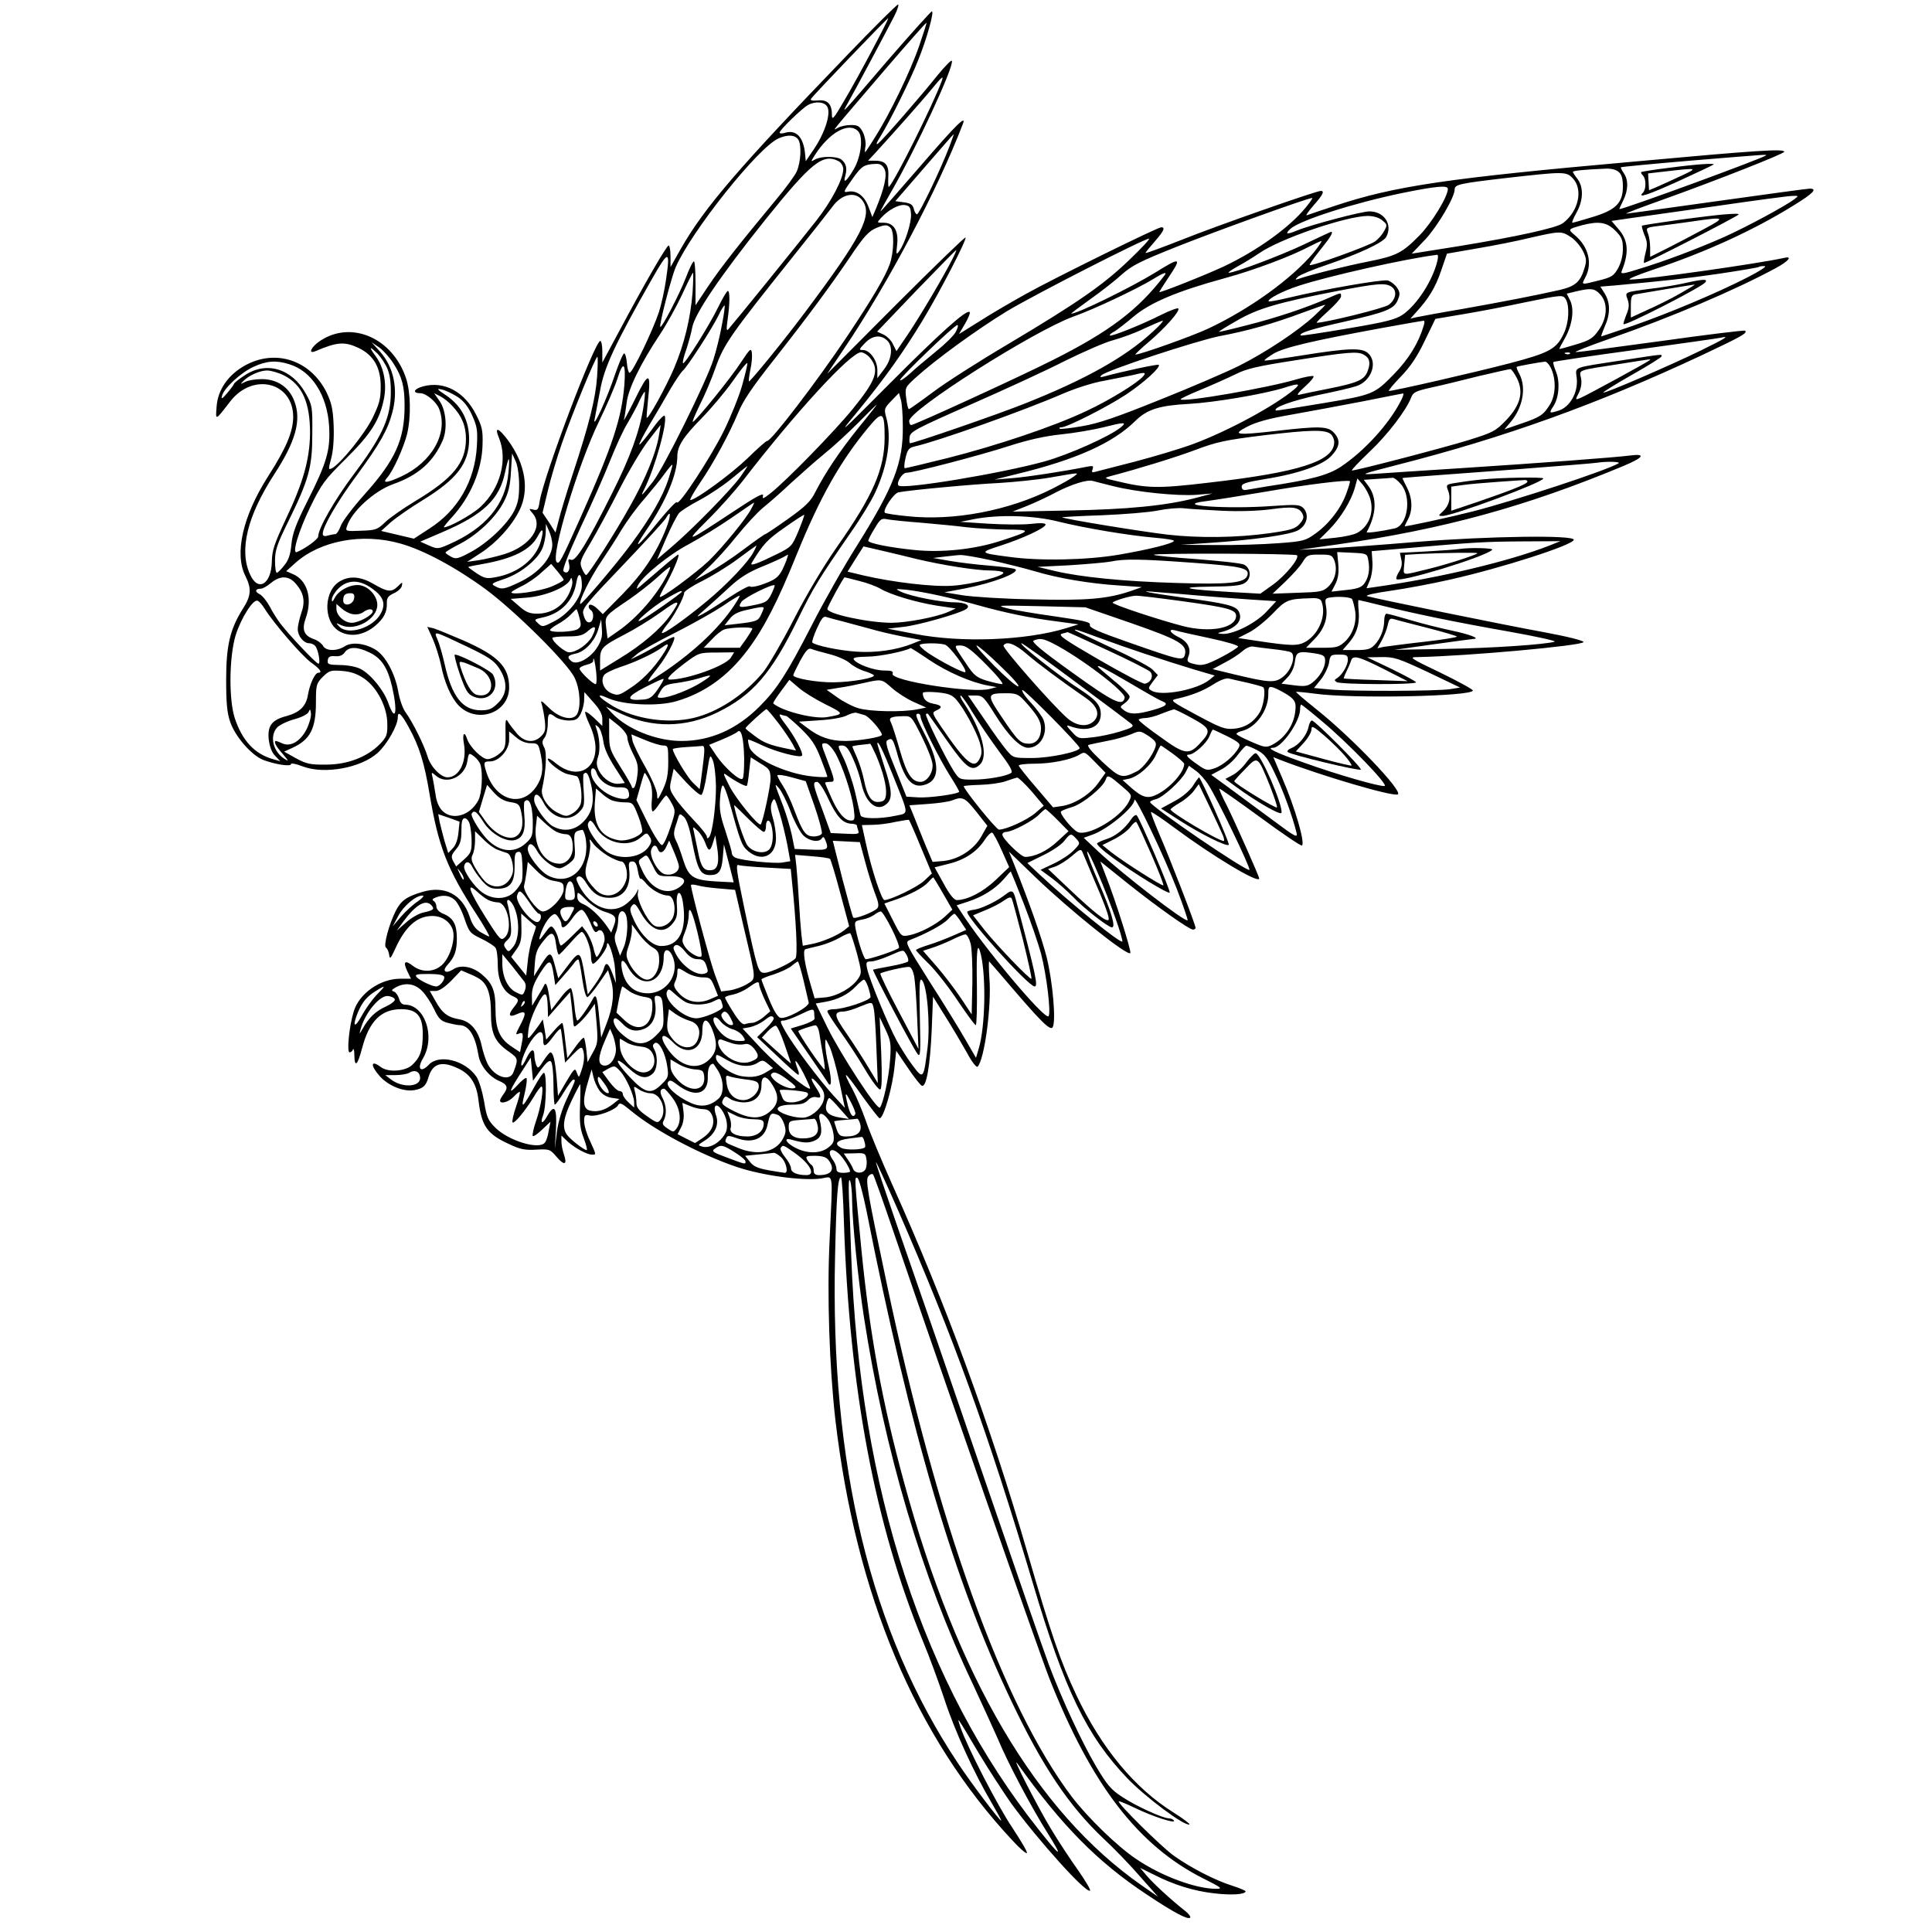 <?xml version="1.0" standalone="no"?>
<!DOCTYPE svg PUBLIC "-//W3C//DTD SVG 20010904//EN"
 "http://www.w3.org/TR/2001/REC-SVG-20010904/DTD/svg10.dtd">
<svg version="1.0" xmlns="http://www.w3.org/2000/svg"
 width="850pt" height="850pt" viewBox="0 0 850 850"
 preserveAspectRatio="xMidYMid meet">
<g transform="translate(0,850) scale(0.1,-0.1)"
fill="#000000" stroke="none">
<path d="M3723 8253 c-476 -494 -625 -667 -729 -850 l-44 -78 0 48 c0 26 -4
47 -8 47 -9 0 -103 -162 -214 -370 l-78 -145 0 48 c0 26 -4 47 -9 47 -24 0
-249 -594 -267 -707 -5 -35 -9 -40 -28 -35 -20 5 -20 4 -4 -15 52 -58 -8 -145
-123 -181 -36 -11 -88 -23 -115 -27 l-49 -7 60 39 c70 46 135 117 170 187 45
90 27 204 -50 309 -42 56 -61 62 -40 11 40 -97 6 -223 -81 -304 -37 -34 -137
-90 -161 -90 -3 0 12 19 34 43 83 90 134 210 136 322 2 60 -2 79 -28 130 -51
102 -141 150 -234 125 -41 -11 -48 -30 -12 -30 26 0 71 -38 83 -69 41 -106
-31 -234 -166 -297 -63 -29 -86 -32 -63 -6 26 28 73 133 88 192 18 77 16 185
-5 247 -59 175 -238 254 -375 165 -41 -26 -59 -62 -23 -47 96 41 128 43 190
14 66 -32 97 -86 97 -169 0 -56 -6 -77 -37 -141 -35 -70 -139 -198 -177 -219
-17 -8 -17 -6 -4 43 9 33 13 86 11 143 -3 74 -9 100 -31 147 -71 143 -226 194
-361 118 -73 -41 -118 -107 -123 -180 -5 -63 -7 -64 60 23 100 129 277 85 277
-69 -1 -65 -30 -135 -110 -260 -112 -175 -150 -342 -100 -440 27 -54 25 -86
-10 -141 -58 -91 -75 -164 -75 -314 0 -105 4 -147 18 -187 22 -64 93 -145 144
-166 52 -20 123 -31 123 -19 0 6 24 1 52 -10 95 -36 256 -7 330 60 40 36 88
120 88 155 0 31 15 18 48 -42 47 -85 69 -157 92 -295 39 -232 78 -331 206
-528 35 -54 60 -98 56 -98 -4 0 -21 9 -38 19 -23 14 -37 34 -48 69 -33 97
-109 137 -207 108 -69 -20 -95 -38 -118 -84 -29 -57 -55 -153 -43 -161 5 -3
12 -17 14 -31 3 -22 6 -19 26 24 45 100 97 146 164 146 41 0 76 -23 89 -58 14
-37 -7 -115 -41 -152 -35 -38 -93 -41 -134 -9 -35 27 -44 18 -24 -24 l16 -33
-47 0 c-89 0 -182 -66 -205 -145 -20 -65 -31 -179 -18 -179 6 0 13 6 15 13 3
6 6 -5 6 -25 1 -57 14 -46 34 30 31 119 84 172 172 172 69 0 95 -30 95 -109 0
-71 -11 -103 -46 -136 -31 -29 -106 -34 -138 -10 -45 34 -48 9 -6 -39 38 -43
106 -71 154 -62 37 7 50 18 61 56 18 62 59 74 131 39 54 -25 81 -68 89 -139
14 -116 38 -150 138 -195 46 -22 69 -26 117 -23 57 3 60 2 89 -32 34 -40 48
-35 32 11 -6 18 -11 43 -11 57 l0 26 27 -26 c32 -29 85 -58 108 -58 19 0 19
-2 -10 62 -14 29 -25 67 -25 84 0 28 3 31 25 26 31 -6 112 24 124 45 7 14 16
10 57 -24 103 -86 309 -195 468 -248 111 -37 286 -61 368 -50 57 8 52 42 38
-270 -12 -241 -1 -559 25 -789 90 -773 352 -1397 780 -1854 32 -35 61 -60 63
-54 2 6 -27 54 -63 109 -64 95 -197 351 -229 443 -18 53 -19 54 83 -118 44
-73 107 -169 139 -215 120 -165 332 -400 348 -385 3 4 -21 44 -53 90 -33 46
-87 128 -120 183 -61 101 -178 331 -146 285 195 -273 352 -432 568 -575 120
-80 181 -112 191 -102 4 4 -6 17 -21 29 -59 46 -144 124 -171 157 l-28 33 61
-30 c88 -45 176 -72 265 -82 75 -9 138 -5 138 9 0 3 -26 14 -57 24 -77 24
-185 80 -258 132 -55 39 -251 233 -243 240 2 2 35 -12 73 -30 76 -37 179 -70
170 -55 -4 6 -14 10 -23 10 -28 1 -145 54 -206 95 -48 31 -66 53 -114 134 -64
109 -152 299 -207 446 -21 55 -158 451 -305 880 -147 429 -311 904 -364 1055
-52 151 -94 275 -92 277 1 2 45 -93 96 -209 245 -561 397 -982 594 -1643 140
-473 238 -673 417 -860 79 -82 250 -210 272 -202 5 1 -26 25 -69 52 -172 107
-318 284 -428 516 -71 151 -110 264 -216 629 -163 561 -361 1099 -593 1615
-49 110 -102 237 -117 282 -16 46 -42 108 -59 140 -50 92 -36 83 40 -26 40
-55 75 -101 79 -101 18 0 58 141 66 231 l7 66 51 -75 c28 -42 56 -77 62 -79
20 -7 36 88 43 242 l6 150 56 -90 c31 -49 73 -121 94 -158 20 -38 41 -65 46
-60 30 30 62 266 52 388 -3 44 -3 78 -1 75 3 -3 38 -43 78 -90 151 -177 190
-215 201 -200 16 24 1 201 -27 312 -23 88 -71 225 -143 407 l-22 54 115 -111
c157 -151 409 -352 419 -335 5 9 -64 228 -106 335 l-26 68 117 -94 c133 -106
274 -206 291 -206 6 0 11 4 11 8 0 14 -115 311 -159 411 -22 52 -39 96 -37 98
2 3 48 -28 103 -69 170 -126 373 -248 373 -223 0 9 -104 243 -141 318 -22 42
-37 77 -34 77 4 0 85 -57 181 -127 96 -71 178 -126 182 -123 15 11 -31 169
-88 300 l-38 89 27 -11 c180 -70 502 -165 521 -153 23 14 -201 249 -358 374
-51 41 -91 75 -90 77 2 1 39 -2 83 -8 166 -23 695 -12 695 14 0 5 -64 40 -142
78 -134 64 -141 69 -102 69 216 4 725 50 731 66 2 6 -69 24 -171 43 -177 32
-744 148 -781 159 -11 4 34 14 105 24 69 10 186 32 260 49 227 51 541 152 544
175 3 22 -376 16 -689 -9 -165 -14 -349 -27 -410 -30 l-110 -5 165 23 c473 68
833 167 1263 346 88 37 100 55 30 46 -70 -9 -394 -33 -748 -56 -170 -11 -341
-22 -380 -25 -64 -4 -55 -1 100 39 475 121 878 266 1338 481 178 84 206 99
195 110 -2 3 -167 -17 -366 -45 -198 -27 -369 -50 -379 -49 -10 0 56 26 147
58 273 95 555 215 734 312 57 31 74 54 34 44 -112 -25 -612 -96 -676 -95 -15
1 32 20 103 44 228 76 439 172 616 282 88 54 106 74 71 74 -10 0 -193 -25
-407 -55 -215 -30 -394 -55 -400 -55 -5 1 69 29 165 63 245 88 530 201 530
209 0 14 -114 7 -660 -43 -824 -73 -1056 -108 -1315 -194 -61 -20 -117 -39
-125 -42 -8 -4 5 15 28 42 42 47 51 65 33 65 -20 0 -457 -153 -609 -214 -89
-35 -162 -62 -162 -59 0 3 18 25 40 50 41 47 48 63 29 63 -16 0 -467 -222
-593 -292 -61 -34 -153 -87 -204 -120 l-93 -58 27 46 c14 24 24 48 20 51 -13
13 -131 -93 -354 -317 -222 -223 -229 -229 -140 -122 118 144 199 257 287 402
77 127 196 358 189 365 -3 3 -141 -131 -307 -297 l-302 -303 74 110 c192 284
411 697 523 989 17 43 -28 -1 -186 -184 -95 -110 -174 -200 -176 -200 -2 0 20
39 48 88 105 182 275 547 266 574 -2 6 -30 -23 -63 -63 -75 -94 -238 -281
-261 -300 -12 -9 -9 1 10 31 44 72 134 254 166 336 38 94 71 214 60 214 -4 0
-90 -96 -191 -212 -216 -252 -209 -245 -177 -188 33 58 167 310 202 378 14 28
22 52 17 52 -5 0 -108 -102 -228 -227z m116 30 c-40 -76 -96 -178 -126 -228
-46 -79 -53 -86 -53 -59 0 47 -20 67 -63 62 -23 -2 -33 0 -29 7 8 14 335 355
340 355 2 0 -29 -62 -69 -137z m205 15 c-39 -113 -130 -301 -195 -403 -22 -36
-42 -65 -43 -65 -1 0 -1 13 2 29 2 15 -3 42 -12 60 -14 26 -22 31 -52 31 -19
0 -45 -5 -57 -12 -25 -13 -47 -41 206 255 98 114 180 207 183 207 2 0 -13 -46
-32 -102z m99 -155 c-38 -103 -202 -433 -232 -465 -3 -4 -4 14 -3 41 4 55 -11
74 -59 74 l-30 0 29 31 c78 85 213 237 251 284 46 56 54 62 44 35z m-503 -113
c16 -30 -10 -112 -57 -183 l-38 -56 -3 32 c-7 75 -40 109 -91 92 -12 -3 -21
-3 -21 2 0 11 99 107 125 121 33 18 73 14 85 -8z m135 -107 c24 -24 14 -111
-19 -168 -32 -54 -48 -66 -37 -28 9 33 4 53 -17 71 -20 15 -86 16 -115 1 -21
-12 -21 -12 -3 17 64 101 150 149 191 107z m-263 -37 c15 -23 12 -98 -7 -141
-7 -16 -48 -73 -92 -125 -161 -194 -242 -297 -297 -379 l-56 -84 0 96 c0 54
-3 97 -7 97 -5 0 -21 -33 -36 -73 -27 -70 -106 -222 -112 -215 -6 7 48 216 68
263 68 156 362 526 452 566 40 18 73 16 87 -5z m666 -28 c-38 -101 -135 -303
-144 -301 -5 1 -11 12 -14 25 -5 18 -14 24 -44 28 l-37 5 128 148 c70 81 128
147 129 147 1 0 -7 -23 -18 -52z m3591 -42 c-12 -12 -623 -236 -644 -236 -2 0
6 17 16 37 23 46 24 91 3 121 -9 13 -14 25 -13 26 2 2 139 15 304 29 352 29
339 28 334 23z m-4078 -26 c10 -6 19 -21 19 -34 0 -42 -50 -139 -118 -226 -71
-91 -367 -456 -387 -478 -9 -10 -10 -1 -4 40 10 71 11 128 1 128 -4 0 -23 -32
-42 -71 -39 -80 -148 -254 -155 -247 -3 3 3 29 14 59 10 30 22 74 26 96 10 61
122 226 321 475 205 255 255 295 325 258z m201 -35 c12 -26 -2 -86 -39 -175
l-15 -35 -17 45 c-18 48 -51 73 -88 67 -25 -5 -25 -4 24 65 35 48 47 55 96 57
20 1 30 -6 39 -24z m3230 -12 c13 -11 18 -30 18 -64 0 -72 -31 -103 -134 -134
-45 -14 -85 -25 -88 -25 -4 0 4 19 17 43 31 53 33 114 5 150 -11 14 -20 28
-20 31 0 5 51 10 144 14 25 1 46 -4 58 -15z m-202 -28 c46 -49 25 -145 -44
-197 -29 -21 -201 -59 -458 -101 l-207 -33 61 64 c54 59 128 184 128 219 0 21
21 26 219 49 264 30 272 30 301 -1z m-550 -46 c0 -34 -71 -150 -125 -205 -76
-77 -101 -90 -227 -115 -92 -18 -258 -59 -305 -76 -16 -5 -16 -4 -3 9 8 8 65
32 125 52 146 50 251 99 264 124 29 54 -9 112 -74 112 -35 0 -261 -60 -321
-85 -43 -18 -52 -15 -27 8 42 38 280 114 493 158 148 30 200 35 200 18z
m-2575 -52 c45 -64 -3 -157 -254 -492 -91 -122 -242 -307 -246 -303 -2 2 1 24
6 50 6 26 9 59 7 74 -3 25 -7 22 -50 -43 -45 -69 -189 -246 -209 -259 -6 -3 8
29 29 73 22 43 54 118 71 168 36 101 68 146 331 475 86 107 167 210 181 229
42 59 104 71 134 28z m4100 7 c-39 -30 -212 -123 -310 -167 -118 -52 -258
-105 -373 -140 -73 -23 -83 -24 -77 -9 33 81 29 136 -16 186 l-29 34 82 12
c46 6 218 31 383 54 165 24 314 44 330 44 29 1 29 1 10 -14z m-2152 -39 c-72
-87 -211 -187 -356 -256 -81 -38 -287 -120 -287 -114 0 1 18 30 40 63 61 90
55 93 -57 23 -106 -65 -342 -181 -370 -181 -3 0 34 28 83 63 48 34 111 83 139
109 45 40 80 58 246 124 171 68 570 212 592 213 4 1 -9 -19 -30 -44z m-1735
-26 c3 -36 -26 -129 -52 -164 -13 -18 -14 -15 -9 28 7 61 -14 97 -59 97 -31 0
-31 0 -12 21 30 34 77 60 104 57 21 -3 26 -9 28 -39z m2073 -28 c23 -19 23
-21 9 -47 -8 -15 -26 -36 -40 -46 -26 -19 -280 -111 -288 -104 -2 2 19 32 47
67 45 56 59 79 47 79 -2 0 -55 -25 -118 -55 -103 -49 -305 -125 -332 -125 -6
0 12 13 39 28 28 15 70 41 95 58 94 65 380 162 476 164 27 0 50 -7 65 -19z
m1025 -45 c29 -29 34 -41 34 -81 0 -30 -8 -61 -21 -85 -19 -34 -29 -40 -85
-54 -80 -20 -77 -21 -59 14 32 61 14 134 -45 184 -33 28 -33 27 30 45 73 19
109 14 146 -23z m-3188 12 c17 -17 15 -107 -3 -159 -20 -56 -74 -148 -188
-319 -132 -197 -336 -464 -352 -460 -4 1 -43 -34 -88 -78 -71 -68 -226 -182
-250 -182 -4 0 14 33 41 73 62 90 132 221 170 312 21 52 64 115 159 235 151
192 245 320 330 445 65 97 85 119 123 134 34 13 44 13 58 -1z m2993 -41 c19
-12 42 -40 53 -61 16 -32 17 -44 7 -76 -18 -60 -40 -79 -106 -95 -105 -24
-255 -53 -435 -85 -96 -16 -186 -33 -200 -36 l-25 -6 26 29 c55 60 84 108 109
181 l26 76 132 23 c73 12 178 33 235 47 131 30 137 30 178 3z m-1943 -101
c-115 -110 -221 -184 -533 -370 -127 -75 -276 -170 -330 -211 -55 -41 -103
-75 -106 -75 -4 0 -9 21 -12 48 -6 46 -5 48 41 90 88 80 271 213 404 294 126
75 602 318 623 318 6 -1 -34 -43 -87 -94z m811 32 c-98 -116 -281 -248 -464
-334 -73 -34 -298 -114 -320 -114 -3 0 25 27 63 59 73 63 135 134 126 144 -4
3 -37 -9 -75 -28 -85 -43 -220 -97 -226 -91 -3 2 5 10 17 16 12 6 50 36 86 66
73 62 190 112 402 170 129 35 295 98 372 139 25 13 49 24 53 25 5 0 -11 -23
-34 -52z m-1590 -30 c-38 -75 -142 -251 -194 -328 l-51 -75 -15 30 c-7 17 -27
36 -42 43 l-28 13 172 180 c95 98 174 179 176 179 2 0 -6 -19 -18 -42z m-1259
-90 c-6 -43 -20 -106 -31 -141 -26 -79 -116 -267 -129 -267 -5 0 -10 19 -12
43 -2 23 -7 42 -12 42 -5 0 -23 -43 -41 -95 -35 -105 -99 -244 -89 -195 3 17
14 73 24 126 18 103 65 204 228 491 74 130 82 130 62 -4z m3394 85 c-20 -86
-89 -193 -152 -237 -33 -22 -71 -32 -242 -61 -112 -19 -205 -33 -207 -31 -11
10 45 28 193 61 185 42 218 56 234 96 10 24 10 33 -4 54 -9 13 -27 27 -40 31
-24 6 -283 -39 -437 -76 -46 -11 -85 -18 -87 -16 -9 9 61 46 133 69 128 42
474 120 608 136 4 1 5 -11 1 -26z m1361 -75 c-133 -68 -340 -155 -503 -212
-74 -25 -135 -46 -137 -46 -2 0 5 19 15 43 25 54 25 104 1 144 l-20 32 62 5
c234 22 311 30 462 52 93 14 172 27 174 30 2 2 14 4 25 3 12 0 -24 -23 -79
-51z m-4638 -65 c-9 -112 -36 -226 -81 -332 -33 -78 -114 -227 -121 -219 -1 2
2 37 6 78 14 126 3 127 -57 4 -30 -60 -52 -101 -49 -91 3 10 8 44 12 75 7 62
62 174 148 303 28 42 71 120 96 173 24 53 46 96 48 96 2 0 1 -39 -2 -87z
m2076 75 c-116 -152 -242 -247 -493 -373 -151 -76 -607 -285 -621 -285 -5 0
-9 8 -9 18 0 48 550 397 722 459 91 32 283 123 353 166 45 28 62 33 48 15z
m1001 -51 c24 -18 17 -55 -14 -78 -19 -15 -279 -79 -317 -79 -4 0 19 23 50 51
31 28 57 57 57 65 0 18 2 18 -62 -10 -91 -40 -225 -85 -349 -116 -65 -17 -121
-30 -126 -30 -4 0 32 23 80 50 91 53 182 79 437 129 182 35 217 38 244 18z
m916 -32 c35 -37 32 -103 -6 -157 -26 -37 -39 -45 -102 -64 -39 -12 -72 -21
-72 -19 0 1 11 23 25 47 33 59 42 127 23 166 l-15 30 41 10 c65 15 81 14 106
-13z m-150 -24 c16 -30 12 -102 -9 -146 -32 -70 -62 -87 -242 -134 -149 -39
-507 -121 -528 -121 -5 0 18 28 51 62 43 44 73 89 106 158 l47 97 130 22 c72
12 191 35 265 51 166 34 167 34 180 11z m-3714 -111 c-8 -45 -25 -114 -38
-154 -30 -94 -220 -479 -266 -536 -51 -65 -56 -69 -37 -31 47 93 104 298 89
322 -3 5 -29 -22 -56 -61 -28 -38 -53 -68 -55 -66 -3 2 18 42 45 88 27 45 68
115 90 154 23 39 48 76 56 83 20 17 128 184 157 243 12 26 25 46 27 44 2 -3
-3 -41 -12 -86z m2606 40 c-70 -65 -214 -161 -332 -220 -52 -26 -207 -93 -345
-148 -191 -77 -272 -105 -344 -117 -51 -9 -96 -14 -99 -11 -3 4 1 6 8 6 25 0
204 91 284 144 81 54 154 121 144 131 -4 4 -159 -29 -243 -52 -15 -4 -17 -2
-9 6 20 21 415 151 519 172 123 23 240 56 365 103 52 19 97 35 100 35 3 0 -19
-22 -48 -49z m-712 -71 c-120 -111 -296 -209 -560 -314 -120 -48 -488 -175
-506 -175 -3 0 -4 12 -2 27 3 24 23 35 268 143 146 64 333 150 415 192 83 41
179 83 215 92 36 10 97 32 135 51 39 18 75 33 80 34 6 0 -15 -23 -45 -50z
m1194 29 c-23 -77 -65 -146 -131 -214 -86 -88 -91 -91 -313 -128 -113 -19
-206 -34 -207 -32 -13 13 72 43 186 68 75 15 151 33 168 39 67 22 96 105 52
145 -27 25 -87 23 -293 -10 -88 -14 -161 -24 -163 -22 -2 2 16 15 40 30 48 28
173 57 472 112 99 18 184 33 188 33 5 1 5 -9 1 -21z m-2059 -28 c-8 -16 -48
-55 -88 -87 -39 -32 -91 -75 -114 -97 -24 -21 -43 -34 -43 -28 0 12 239 242
252 242 5 0 2 -13 -7 -30z m-303 -37 c28 -25 23 -81 -12 -127 l-30 -40 0 36
c0 42 -33 88 -63 88 -19 0 -19 2 8 30 32 34 69 39 97 13z m3583 -44 c-135 -66
-426 -192 -431 -186 -2 2 54 37 126 78 71 40 130 77 130 81 0 10 17 12 -172
-17 -227 -35 -206 -27 -201 -79 7 -62 -30 -128 -81 -143 -41 -13 -42 -11 -21
21 24 37 29 106 11 150 -9 22 -14 41 -12 43 2 3 165 27 363 54 197 27 365 51
373 53 42 10 25 -1 -85 -55z m-5754 -58 c38 -59 49 -101 49 -186 0 -149 -40
-238 -176 -390 -51 -57 -98 -119 -105 -139 -7 -20 -18 -36 -24 -36 -5 0 -20
-3 -32 -6 -16 -5 -23 -2 -23 8 0 31 65 143 152 260 99 135 134 197 154 273 27
101 7 199 -54 268 l-37 41 34 -23 c18 -13 46 -45 62 -70z m-25 -27 c11 -30 15
-65 13 -121 -5 -101 -44 -182 -165 -343 -81 -108 -154 -235 -154 -270 0 -12
-54 -52 -94 -69 -23 -9 8 93 58 196 51 105 64 122 159 216 110 109 149 171
167 267 12 64 -2 135 -36 181 -32 44 -30 49 6 14 16 -16 37 -48 46 -71z m2123
50 c41 -53 26 -96 -77 -223 -78 -96 -293 -317 -362 -371 -33 -26 -37 -27 -33
-10 4 14 -32 -5 -134 -73 -207 -137 -214 -139 -110 -35 52 51 120 128 153 170
234 304 477 568 522 568 11 0 30 -12 41 -26z m2170 16 c26 -13 32 -35 19 -70
-14 -41 -42 -54 -173 -80 -60 -12 -119 -24 -130 -27 -12 -3 -3 10 25 35 25 22
42 43 39 47 -4 3 -38 -3 -75 -14 -124 -37 -497 -102 -510 -88 -3 2 37 21 88
42 51 21 120 52 153 68 49 25 97 36 265 62 227 36 273 40 299 25z m908 4 c-3
-3 -12 -4 -19 -1 -8 3 -5 6 6 6 11 1 17 -2 13 -5z m-4280 -101 c-7 -98 -34
-206 -107 -428 -27 -82 -55 -174 -62 -204 l-14 -54 -28 44 -29 43 23 96 c12
52 40 146 62 209 43 125 148 381 156 381 3 0 2 -39 -1 -87z m4632 73 c-9 -9
-283 -158 -306 -167 -23 -9 -23 -9 -7 22 10 21 14 43 10 65 -8 38 -22 33 178
64 132 21 130 21 125 16z m-5988 -18 c100 -29 169 -137 177 -274 6 -104 -10
-159 -95 -328 -52 -103 -66 -143 -71 -191 -4 -44 -12 -69 -31 -92 -14 -18 -29
-33 -33 -33 -5 0 -8 24 -8 54 0 44 9 72 56 167 93 189 108 243 108 389 1 121
0 127 -29 179 -61 110 -173 143 -268 80 -26 -17 -47 -34 -47 -37 -1 -4 -14
-22 -30 -41 -22 -26 -28 -29 -23 -12 8 33 83 102 138 127 56 26 99 30 156 12z
m1994 -94 c-14 -49 -50 -138 -80 -199 -56 -114 -200 -335 -207 -315 -2 6 -35
-29 -75 -77 -100 -124 -126 -143 -58 -43 85 124 135 244 135 323 0 44 27 86
107 167 40 41 102 114 136 162 34 49 63 85 65 80 1 -5 -9 -48 -23 -98z m3561
71 c21 -50 18 -114 -7 -155 -29 -46 -42 -55 -127 -84 l-73 -25 27 32 c54 64
70 151 39 211 -9 16 -14 30 -12 32 3 3 97 20 125 23 7 0 20 -15 28 -34z
m-4079 -68 c-12 -146 -50 -264 -192 -582 -88 -197 -95 -209 -106 -198 -27 27
94 429 186 618 35 72 71 156 81 188 26 83 38 72 31 -26z m3927 29 c30 -61 16
-117 -46 -183 -48 -50 -58 -55 -166 -89 -106 -33 -493 -134 -514 -134 -5 0 29
36 76 81 81 76 163 184 185 241 8 22 21 28 88 43 43 9 137 32 208 50 72 17
135 31 140 31 6 -1 18 -19 29 -40z m-5424 12 c80 -41 115 -120 114 -258 -2
-112 -30 -213 -106 -373 -51 -109 -61 -138 -62 -187 -2 -101 -61 -136 -96 -57
-49 107 -12 257 107 441 94 144 120 238 88 321 -23 62 -76 97 -143 97 -27 0
-60 -5 -73 -12 -22 -11 -23 -11 -9 3 24 25 73 47 105 47 17 0 51 -10 75 -22z
m3780 -3 c-24 -29 -150 -107 -252 -154 -141 -67 -391 -151 -608 -206 -100 -25
-185 -45 -189 -45 -4 0 -3 20 3 45 9 38 15 45 41 51 99 22 479 157 654 233 54
23 131 48 180 56 47 9 102 20 121 24 56 14 65 14 50 -4z m663 -59 c-86 -72
-291 -183 -445 -240 -54 -20 -168 -54 -255 -77 -87 -22 -166 -43 -175 -45 -14
-4 -16 -1 -11 12 5 15 2 16 -28 10 -94 -19 -262 -45 -329 -50 l-75 -6 97 24
c264 64 425 137 524 235 51 50 105 67 234 74 112 6 330 43 420 71 65 21 75 19
43 -8z m-3680 -32 c27 -18 47 -43 64 -81 22 -49 25 -65 21 -137 -9 -152 -83
-281 -208 -361 l-69 -45 -72 17 -72 17 42 38 c23 20 86 64 140 97 152 93 204
162 205 267 0 84 -33 147 -99 193 -44 29 -46 33 -20 27 17 -4 47 -19 68 -32z
m817 -50 c-17 -104 -57 -215 -137 -374 -108 -216 -160 -301 -180 -293 -13 5
-15 2 -9 -20 6 -27 -9 -46 -25 -30 -6 6 23 79 76 194 48 101 106 233 130 294
24 60 58 135 77 165 18 31 42 75 52 98 11 23 21 40 23 38 2 -2 -1 -34 -7 -72z
m-839 9 c41 -44 59 -87 59 -144 0 -105 -57 -174 -222 -273 -53 -32 -113 -74
-133 -93 -34 -33 -42 -36 -106 -38 -67 -3 -70 -2 -63 18 20 66 120 157 204
187 110 39 177 98 218 193 21 49 15 130 -13 171 l-25 36 28 -14 c15 -8 39 -27
53 -43z m1981 -88 c2 -160 -39 -266 -202 -526 -57 -90 -146 -247 -198 -349
-110 -214 -153 -281 -231 -359 -100 -100 -216 -151 -342 -151 -112 0 -241 52
-309 125 l-24 26 64 -30 c139 -65 287 -63 425 4 156 76 238 171 355 410 69
141 91 176 233 382 43 61 91 140 107 175 56 120 74 242 49 332 -10 36 -9 40
23 73 l33 34 8 -28 c5 -15 9 -68 9 -118z m2192 113 c-52 -103 -161 -222 -264
-291 -56 -37 -132 -58 -320 -86 -41 -7 -84 -14 -95 -16 -14 -3 -21 1 -22 13
-1 14 16 20 101 34 151 24 260 63 296 105 36 40 38 68 8 100 -26 28 -64 29
-254 7 -176 -20 -196 -17 -126 19 38 20 96 36 195 53 78 14 219 40 312 58 94
19 173 34 178 35 4 0 0 -14 -9 -31z m-2387 -120 c-85 -106 -145 -196 -190
-283 -20 -41 -43 -63 -120 -118 -52 -37 -97 -67 -100 -67 -3 0 -46 -30 -95
-67 -50 -38 -119 -83 -154 -102 l-63 -35 58 54 c32 29 90 93 128 141 39 48 91
105 117 126 26 21 81 69 122 108 42 38 107 96 145 127 39 31 106 93 150 137
44 45 81 81 82 81 2 0 -34 -46 -80 -102z m115 -43 c0 -138 -51 -256 -211 -483
-63 -91 -133 -209 -190 -320 -50 -97 -110 -200 -133 -229 -84 -101 -201 -177
-308 -202 -113 -26 -255 -5 -353 52 -67 40 -80 62 -21 35 68 -30 218 -37 300
-13 123 36 226 109 313 225 72 96 132 212 216 420 102 251 192 411 316 560 62
75 71 69 71 -45z m1038 44 c-50 -40 -227 -119 -334 -149 -191 -53 -625 -125
-643 -106 -11 11 16 56 35 56 30 0 319 75 452 118 83 27 160 44 230 51 58 6
139 20 180 30 100 25 110 25 80 0z m-2032 -41 c-13 -74 -59 -186 -125 -303
-63 -114 -185 -305 -194 -305 -4 0 -12 13 -19 29 -11 27 -8 36 40 116 28 48
85 153 126 234 41 80 98 176 127 213 28 37 53 68 53 68 1 0 -3 -24 -8 -52z
m2957 12 c8 -7 15 -23 15 -35 0 -84 -153 -133 -556 -179 -221 -26 -267 -25
-404 8 -53 12 -54 13 -25 21 129 34 281 81 373 115 95 36 133 44 303 65 203
24 269 26 294 5z m-3571 -225 c0 -54 -5 -80 -23 -115 -32 -60 -117 -140 -192
-180 -54 -29 -64 -31 -85 -19 -13 7 -24 15 -24 18 0 3 29 21 65 39 78 41 157
116 192 185 20 39 28 72 31 132 l5 80 16 -35 c9 -20 15 -64 15 -105z m-47 56
c-12 -140 -100 -245 -262 -316 -48 -21 -51 -21 -88 -5 l-38 17 98 42 c180 77
251 145 275 263 7 32 14 58 16 58 3 0 2 -27 -1 -59z m4883 40 c-55 -32 -457
-164 -640 -211 -98 -25 -300 -69 -300 -65 0 1 7 16 15 31 21 40 19 92 -5 139
-11 22 -20 40 -20 41 0 2 -2 2 500 39 184 14 344 27 355 29 44 7 110 5 95 -3z
m-4180 -72 c-26 -77 -78 -167 -162 -281 -64 -87 -219 -270 -225 -265 -8 9 43
114 90 183 29 43 71 108 92 144 22 36 66 97 100 135 33 39 74 89 90 112 17 23
31 40 33 38 2 -1 -7 -31 -18 -66z m318 14 c-38 -54 -213 -233 -305 -311 l-62
-53 40 93 c22 51 48 101 57 111 9 10 50 36 92 58 41 22 104 64 140 94 36 30
66 54 68 54 2 1 -12 -20 -30 -46z m1467 1 c-11 -9 -54 -33 -95 -54 -192 -97
-435 -143 -639 -121 -51 5 -95 12 -98 15 -11 11 39 86 60 90 52 10 332 36 442
41 66 4 167 14 225 24 133 23 129 23 105 5z m1439 -35 c48 -56 29 -182 -29
-194 -59 -13 -125 -22 -122 -16 43 79 46 150 8 202 l-21 28 58 4 c31 2 62 4
69 5 6 1 23 -12 37 -29z m-1266 -8 c103 -26 280 -44 366 -38 l71 6 -75 -20
c-132 -34 -297 -50 -555 -55 l-250 -5 63 25 c35 14 93 41 130 61 68 35 136 56
160 49 8 -2 48 -13 90 -23z m1026 -30 c-23 -66 -77 -136 -136 -178 -44 -32
-54 -35 -165 -43 -65 -5 -188 -9 -273 -8 l-155 1 120 8 c197 13 364 36 398 57
38 22 48 69 21 97 -16 15 -30 16 -133 9 -202 -15 -450 2 -296 21 33 4 152 23
265 42 177 31 357 53 369 46 2 -1 -5 -25 -15 -52z m105 -28 c17 -60 -8 -121
-59 -148 -15 -8 -58 -17 -96 -21 l-69 -7 44 44 c50 51 96 126 112 184 l11 40
24 -28 c12 -15 28 -44 33 -64z m-2724 -42 c-22 -43 -125 -168 -186 -228 -56
-53 -209 -167 -216 -159 -2 2 9 25 25 52 31 55 65 134 56 134 -3 0 -38 -28
-77 -62 -40 -34 -81 -69 -91 -78 -18 -14 -18 -14 -8 7 22 41 137 134 223 179
48 26 131 77 185 114 55 38 100 69 102 69 1 1 -4 -12 -13 -28z m2067 -8 c80
-4 161 -1 217 6 98 14 126 10 141 -19 8 -15 5 -25 -12 -45 -20 -22 -38 -27
-133 -41 -143 -20 -312 -22 -450 -6 -111 13 -456 69 -462 76 -2 1 77 6 174 9
98 4 210 13 248 21 39 8 88 12 110 10 22 -3 97 -7 167 -11z m-2442 -80 c-43
-108 -102 -196 -191 -287 l-87 -88 -21 21 c-22 22 -41 27 -41 12 0 -6 5 -13
10 -16 13 -8 13 -42 -1 -51 -14 -8 -26 5 -33 36 -6 22 17 49 174 213 99 104
185 197 191 209 22 40 21 7 -1 -49z m583 -9 c-28 -67 -31 -70 -93 -101 -87
-43 -123 -56 -113 -40 49 82 70 104 145 156 45 32 84 57 86 56 2 -2 -10 -34
-25 -71z m1144 41 c118 -29 309 -61 426 -71 48 -4 84 -10 82 -14 -7 -12 -112
-38 -240 -60 -138 -24 -350 -29 -485 -10 -131 17 -133 19 -39 49 102 33 199
79 199 93 0 7 -22 8 -65 3 -37 -4 -121 -3 -188 1 l-122 8 60 12 c109 21 262
17 372 -11z m-602 -5 c66 -6 156 -14 200 -20 44 -5 123 -9 175 -10 111 0 108
-6 -26 -49 -115 -38 -259 -53 -379 -41 -110 11 -205 30 -205 41 0 4 12 29 28
54 25 42 30 46 57 40 17 -3 84 -10 150 -15z m-1625 -93 c1 -60 -60 -130 -150
-171 -62 -29 -73 -31 -102 -15 -19 10 -15 13 41 32 70 23 146 84 167 134 8 18
14 49 15 70 l1 38 13 -30 c8 -16 14 -43 15 -58z m-50 14 c-21 -79 -99 -142
-197 -160 -41 -8 -51 -6 -85 16 -21 14 -38 27 -38 28 0 2 30 8 66 14 133 24
208 62 240 122 21 41 28 31 14 -20z m-620 -12 c102 -28 245 -105 376 -201 130
-96 362 -326 392 -390 25 -51 29 -134 9 -163 -21 -28 -79 -13 -124 33 -33 32
-36 33 -29 12 4 -14 10 -46 13 -71 4 -39 2 -50 -16 -68 -32 -32 -74 -27 -107
12 -16 19 -34 42 -40 53 -9 15 -11 5 -10 -49 1 -63 -1 -71 -27 -93 -15 -13
-39 -24 -52 -24 -24 0 -78 53 -90 89 -12 38 -22 22 -14 -21 14 -77 -20 -148
-72 -148 -30 0 -75 47 -88 92 -16 52 -66 152 -96 193 -13 17 -27 58 -33 93
-14 79 -56 156 -99 183 -47 29 -106 36 -137 15 -35 -22 -83 -21 -95 3 -6 10
-24 24 -40 29 -44 15 -54 42 -36 92 31 87 7 167 -56 194 l-30 13 38 34 c110
100 295 135 463 88z m5055 -10 c-177 -69 -483 -142 -767 -182 l-36 -5 15 35
c8 20 13 56 11 82 l-3 46 140 12 c308 27 356 30 520 31 l170 1 -50 -20z
m-3500 -28 c-22 -43 -115 -141 -204 -215 -90 -75 -192 -148 -199 -141 -2 2 8
18 22 36 30 35 76 121 76 141 1 7 35 30 78 51 42 21 113 64 157 97 44 33 81
59 83 60 1 0 -4 -13 -13 -29z m720 -31 c110 -26 259 -50 322 -50 28 0 54 -4
57 -9 9 -14 -139 -53 -224 -58 -82 -6 -261 15 -390 45 l-71 17 35 56 35 55 78
-18 c43 -10 114 -27 158 -38z m1671 17 c13 -12 -50 -89 -105 -129 l-56 -40
-125 7 c-206 12 -247 22 -95 24 102 1 136 5 153 17 29 20 26 64 -5 80 -12 6
-106 16 -208 24 -102 7 -187 16 -189 19 -5 8 622 6 630 -2z m314 -22 c8 -42 1
-77 -18 -103 -13 -17 -32 -23 -81 -28 l-63 -7 17 33 c12 24 16 49 13 87 l-5
54 66 -3 c65 -3 66 -4 71 -33z m-2560 0 c-26 -68 -39 -82 -97 -103 -31 -12
-60 -17 -63 -12 -3 5 -44 -17 -91 -48 -47 -31 -101 -65 -120 -75 -29 -15 -27
-12 16 25 27 24 75 67 107 97 41 38 80 63 136 86 42 17 86 37 97 43 11 6 21
12 22 12 1 0 -2 -11 -7 -25z m900 0 c63 -14 151 -36 195 -49 100 -30 240 -54
370 -62 l99 -7 -51 -18 c-101 -34 -192 -42 -430 -36 -125 2 -264 11 -308 18
l-80 13 90 17 c120 23 239 68 223 84 -3 4 -53 11 -110 16 -56 4 -137 14 -178
21 l-75 13 50 6 c28 3 59 7 70 7 11 1 72 -9 135 -23z m1511 -2 c14 -39 3 -85
-27 -114 -23 -22 -36 -24 -135 -27 l-110 -4 56 53 c30 29 65 67 76 86 19 31
24 33 75 33 50 0 55 -2 65 -27z m-622 -9 c220 -16 251 -24 238 -58 -12 -31
-83 -38 -307 -31 -238 7 -426 26 -540 53 l-75 18 140 7 c77 5 158 12 180 16
62 13 129 12 364 -5z m-2769 -75 c0 -4 -24 -17 -52 -29 -50 -21 -178 -40 -178
-26 0 3 20 15 45 27 25 12 64 38 87 60 l43 38 27 -32 c15 -18 28 -35 28 -38z
m454 19 c-46 -89 -134 -190 -218 -247 l-43 -30 -6 47 c-6 53 -8 51 103 126 36
25 90 67 120 94 30 28 56 49 58 47 2 -2 -4 -18 -14 -37z m-374 -44 c0 -50 -56
-123 -119 -156 -52 -27 -55 -28 -73 -11 -19 17 -19 18 18 26 82 17 137 74 150
156 8 48 24 38 24 -15z m-1257 6 c34 -40 41 -77 22 -129 -8 -24 -15 -55 -15
-69 0 -30 26 -62 50 -62 10 0 22 -6 27 -12 14 -18 24 -78 14 -78 -10 0 -128
125 -167 176 -13 17 -35 51 -47 75 -13 24 -33 49 -45 55 -23 11 -19 24 6 24 8
0 27 11 44 25 41 34 80 33 111 -5z m1195 -52 c-28 -49 -77 -78 -135 -78 -33 0
-50 7 -79 33 l-37 32 75 6 c79 7 173 46 187 79 4 11 7 9 9 -8 2 -12 -7 -41
-20 -64z m1282 66 c34 -8 76 -24 93 -34 48 -28 161 -61 251 -75 l81 -12 -35
-16 c-51 -22 -181 -47 -247 -47 -102 0 -283 39 -283 61 0 9 71 139 76 139 1 0
30 -7 64 -16z m-386 -57 c-15 -31 -24 -38 -66 -47 -76 -16 -83 -14 -66 12 13
19 136 80 146 73 2 -1 -5 -19 -14 -38z m741 -8 c50 -11 124 -29 165 -41 121
-34 233 -57 342 -71 l103 -14 -55 -17 c-177 -54 -463 -65 -665 -25 l-120 23
70 8 c64 7 241 57 274 77 25 16 0 31 -50 31 -59 0 -191 26 -234 46 -29 14 -28
14 25 9 30 -3 96 -15 145 -26z m-1135 18 c0 -6 -154 -114 -180 -126 -43 -21
52 61 111 95 52 30 69 38 69 31z m2270 -17 c69 -6 174 -14 235 -18 l110 -7
-39 -42 c-46 -52 -145 -103 -195 -102 -20 1 -27 3 -16 6 72 16 106 53 85 93
-14 25 -54 35 -240 60 -158 22 -219 34 -120 25 30 -2 111 -9 180 -15z m-2051
-60 c-75 -107 -209 -225 -358 -315 -18 -11 -8 6 35 60 36 45 78 124 70 132 -3
3 -31 -11 -63 -30 -32 -19 -74 -42 -93 -51 l-35 -17 27 23 c15 13 92 56 170
95 79 40 172 93 208 117 36 25 69 45 73 45 5 1 -11 -26 -34 -59z m1982 35
c210 -29 241 -38 237 -69 -7 -51 -116 -70 -232 -41 -108 28 -317 97 -311 104
9 9 76 29 101 30 11 1 103 -10 205 -24z m747 10 c2 -2 8 -21 12 -42 12 -52 -5
-110 -42 -145 -27 -25 -37 -28 -101 -28 l-71 0 37 38 c43 44 60 92 51 144 -6
36 -5 37 33 41 34 3 73 -1 81 -8z m-134 -11 c22 -58 -8 -138 -66 -175 -36 -22
-62 -22 -222 2 l-79 12 49 25 c26 13 73 51 104 83 57 60 67 64 166 67 30 2 44
-3 48 -14z m-4649 -33 c37 -60 162 -206 204 -236 40 -29 51 -45 31 -45 -14 0
-37 -49 -45 -96 -8 -51 -36 -78 -93 -94 -66 -17 -85 -42 -80 -101 4 -33 13
-58 28 -74 l23 -24 -32 9 c-81 23 -135 81 -168 180 -27 83 -25 271 4 366 24
75 76 158 96 151 7 -2 21 -18 32 -36z m4913 15 c141 -35 318 -72 562 -115 118
-21 208 -41 200 -44 -34 -12 -279 -29 -485 -32 l-220 -4 170 24 c94 13 174 24
179 24 29 2 -19 20 -94 36 -47 10 -129 30 -182 46 -54 16 -102 29 -108 29 -5
0 -10 -13 -10 -29 0 -39 -16 -81 -42 -108 -18 -19 -32 -23 -81 -23 l-60 0 20
23 c40 43 55 87 51 144 -3 29 -3 53 -1 53 3 0 48 -11 101 -24z m-3098 8 c0 -3
-13 -25 -29 -48 -43 -62 -126 -133 -225 -193 l-86 -53 0 44 c0 54 7 62 107
114 43 22 110 63 148 90 68 49 85 58 85 46z m1998 -86 c212 -74 246 -94 235
-139 -8 -28 -22 -24 -245 54 -137 48 -176 65 -173 77 4 13 -23 19 -153 38 -86
12 -182 28 -212 36 -51 13 -40 13 145 9 l200 -5 203 -70z m-1618 67 c0 -2 -5
-16 -12 -30 -12 -27 -21 -30 -107 -40 l-53 -6 22 28 c15 20 37 31 73 39 61 14
77 16 77 9z m-811 -42 c9 -32 8 -40 -6 -50 -18 -14 -123 -18 -123 -5 0 4 16
16 34 26 19 10 45 29 57 42 12 13 24 24 25 24 2 0 8 -17 13 -37z m1166 -19
c33 -9 85 -23 115 -31 30 -9 93 -24 139 -33 l85 -16 -40 -16 c-70 -28 -161
-41 -247 -35 -76 5 -180 27 -193 40 -3 3 6 31 20 62 21 46 29 56 43 50 10 -3
45 -13 78 -21z m2567 -27 c70 -18 128 -35 128 -38 0 -3 -66 -14 -147 -23 -82
-9 -160 -20 -176 -22 l-27 -6 19 34 c10 18 22 48 26 66 6 29 10 33 28 28 12
-4 79 -21 149 -39z m-3657 -89 c-31 -46 -88 -76 -111 -57 -21 17 -17 26 17 33
42 8 85 54 101 107 l13 44 3 -44 c3 -33 -3 -52 -23 -83z m-20 52 c-18 -34 -69
-70 -101 -70 -19 0 -74 47 -74 63 0 4 29 7 64 7 54 0 70 4 93 24 33 29 40 19
18 -24z m705 34 c0 -3 -12 -23 -27 -45 l-28 -39 -79 0 -80 0 35 36 c18 20 43
40 54 44 23 10 125 13 125 4z m1531 -42 c116 -43 279 -97 414 -138 l89 -26
-23 -19 c-53 -43 -207 -73 -252 -49 -19 11 -19 11 3 41 l22 29 -24 25 c-14 13
-95 56 -180 95 -85 40 -157 74 -159 76 -9 9 10 3 110 -34z m482 0 c70 -15 126
-31 124 -37 -2 -5 -36 -27 -77 -48 -58 -30 -80 -36 -104 -31 -43 9 -46 12 -37
37 13 33 -4 65 -44 84 -39 19 -48 39 -12 29 12 -4 79 -19 150 -34z m-452 -52
c96 -44 180 -87 189 -95 17 -18 4 -48 -23 -53 -8 -2 -99 46 -201 105 -155 90
-183 109 -164 115 13 3 24 6 24 7 1 1 80 -35 175 -79z m-238 29 c118 -60 320
-213 315 -239 -8 -40 -49 -20 -232 112 -138 99 -180 135 -168 140 28 11 41 9
85 -13z m-1717 -49 c-42 -64 -93 -116 -147 -150 -45 -30 -52 -31 -79 -20 -33
14 -49 53 -33 79 5 9 39 25 74 37 66 21 149 61 184 87 30 23 31 12 1 -33z
m1241 44 c21 -6 99 -111 90 -121 -6 -6 -109 47 -165 85 -23 16 -39 32 -35 35
8 8 80 9 110 1z m362 -43 c50 -43 143 -112 261 -194 47 -33 60 -69 35 -97 -28
-31 -78 -26 -120 11 -67 59 -286 309 -280 319 13 21 50 8 104 -39z m215 -123
c127 -94 237 -177 245 -184 11 -10 2 -16 -50 -32 -35 -11 -91 -23 -124 -26
-58 -7 -61 -7 -90 25 -23 25 -26 30 -10 25 79 -30 138 -7 138 52 0 39 -21 63
-93 110 -88 56 -273 202 -256 202 5 0 113 -77 240 -172z m-394 77 c47 -47 78
-85 69 -85 -8 0 -39 7 -67 15 -45 14 -57 23 -90 73 -58 86 -57 82 -25 82 22 0
47 -18 113 -85z m61 -5 c52 -49 87 -89 79 -90 -9 0 -56 41 -105 90 -49 50 -85
90 -78 90 6 0 53 -40 104 -90z m1200 74 c37 -4 73 -10 79 -14 22 -14 3 -76
-32 -105 -37 -31 -59 -30 -218 8 l-95 23 50 27 c28 14 64 37 80 51 18 16 38
24 50 21 11 -2 50 -7 86 -11z m-3975 -15 c52 -25 79 -65 99 -150 26 -114 15
-162 -17 -71 -20 56 -77 126 -122 149 -17 9 -56 17 -89 17 -52 1 -57 3 -55 21
2 15 10 20 32 18 20 -2 34 4 43 17 18 26 56 25 109 -1z m2023 -7 c36 -9 76
-27 89 -39 13 -12 40 -27 60 -34 21 -6 41 -15 46 -19 12 -12 -94 -31 -177 -32
-73 -1 -177 18 -177 31 0 4 14 33 31 65 24 43 35 56 48 51 9 -4 45 -14 80 -23z
m440 -26 c79 -53 182 -98 257 -112 l39 -7 -30 -8 c-75 -21 -440 36 -428 67 4
11 -5 14 -38 14 -44 0 -121 28 -133 49 -5 8 14 11 61 12 51 0 168 24 190 38 1
0 38 -23 82 -53z m-874 10 c-24 -36 -192 -96 -268 -96 -20 0 2 23 63 70 64 48
66 49 143 49 l77 1 -15 -24z m2578 18 c31 -6 37 -11 37 -31 0 -31 -24 -72 -57
-97 -20 -15 -34 -17 -80 -11 l-55 7 27 28 c16 17 29 43 32 69 6 45 14 48 96
35z m137 -27 c0 -24 -25 -67 -48 -81 -12 -7 -12 -10 -1 -17 17 -11 349 -12
349 -1 0 4 -49 30 -108 59 l-107 51 62 1 c57 1 74 -5 205 -66 l142 -68 -44 -7
c-58 -9 -425 -10 -523 -2 l-76 7 30 37 c16 20 32 53 36 73 5 35 8 37 44 37 34
0 39 -3 39 -23z m159 -41 l104 -53 -139 5 c-76 2 -140 6 -142 7 -1 1 4 15 12
31 8 16 17 37 20 47 8 26 32 20 145 -37z m-3466 -13 c3 -29 2 -53 -2 -53 -13
0 -71 56 -71 68 0 6 14 13 30 17 17 4 30 11 30 17 0 28 8 -2 13 -49z m2346
-47 c69 -41 134 -78 144 -81 30 -12 19 -22 -41 -39 -71 -20 -101 -20 -127 -1
-19 15 -19 15 3 31 12 8 22 21 22 29 0 8 -31 40 -70 71 -38 32 -70 59 -70 61
0 8 22 -3 139 -71z m-3366 18 c57 -40 101 -126 101 -199 1 -48 -3 -58 -33 -89
-55 -56 -141 -90 -236 -90 -70 -1 -87 3 -133 28 l-52 29 37 17 c78 36 103 84
103 201 0 76 2 82 30 111 29 28 35 30 86 26 39 -3 66 -13 97 -34z m1486 -14
c-50 -33 -145 -70 -179 -70 -21 0 -21 1 -4 29 14 25 26 30 71 36 30 4 73 13
96 20 64 20 66 17 16 -15z m-195 -33 c-25 -35 -36 -43 -67 -45 -76 -6 -72 12
10 54 43 22 80 39 82 37 3 -2 -9 -22 -25 -46z m2595 29 c34 -8 66 -17 69 -20
11 -12 2 -79 -15 -109 -26 -44 -65 -69 -114 -73 -39 -4 -58 3 -164 60 -112 60
-118 65 -90 71 68 15 122 37 165 65 26 17 53 27 65 25 11 -3 49 -11 84 -19z
m-1857 -95 c83 -41 83 -43 7 -56 -56 -10 -198 26 -237 60 -2 2 13 26 34 54
l37 50 40 -34 c21 -19 75 -52 119 -74z m291 73 c22 -20 65 -48 96 -62 l56 -25
-40 -8 c-65 -13 -208 -10 -258 5 -25 7 -67 29 -92 47 l-48 34 54 9 c30 4 79
14 109 21 79 18 79 18 123 -21z m1740 -30 c28 -18 37 -31 37 -52 0 -70 -40
-136 -103 -169 -27 -13 -33 -12 -93 14 -35 15 -64 30 -64 34 0 4 11 10 24 13
62 15 116 91 116 161 0 33 2 36 23 30 12 -4 39 -18 60 -31z m-913 -235 c1 -16
-131 -44 -209 -44 -83 0 -83 0 -113 35 -16 19 -61 81 -99 138 l-70 102 33 0
c31 0 37 -6 86 -84 58 -93 111 -146 145 -146 55 0 90 64 68 123 -6 15 -31 49
-56 76 -25 26 -41 51 -37 55 6 7 251 -241 252 -255z m-542 212 c33 -38 88
-139 103 -189 9 -32 10 -48 0 -68 -24 -53 -61 -22 -172 141 -39 58 -39 60 -20
69 30 13 26 23 -13 30 -31 6 -46 21 -46 47 0 5 28 6 63 3 50 -5 66 -11 85 -33z
m-1558 -84 l0 -31 -35 34 c-19 18 -37 31 -40 28 -3 -3 6 -29 20 -59 15 -32 25
-72 25 -99 0 -102 -87 -138 -171 -71 -21 18 -39 28 -39 22 0 -15 59 -61 88
-67 15 -3 32 -7 39 -9 16 -5 28 -92 17 -124 -5 -14 -21 -32 -36 -40 -24 -14
-30 -14 -62 2 -45 21 -79 73 -71 107 17 76 22 156 10 180 -11 21 -11 29 1 45
8 10 14 38 14 62 0 46 5 50 34 28 11 -8 37 -15 58 -15 31 0 40 5 53 30 8 16
15 44 15 62 l1 33 39 -44 c28 -31 40 -53 40 -74z m1856 81 c55 -60 74 -90 74
-122 0 -42 -20 -68 -53 -68 -37 0 -50 13 -119 116 -68 100 -67 106 18 106 44
0 54 -4 80 -32z m-225 -56 c26 -42 77 -117 113 -166 50 -66 64 -91 54 -97 -23
-15 -107 -29 -168 -29 -58 0 -60 1 -84 38 -40 63 -128 244 -122 250 3 3 7 3 9
1 2 -2 39 -55 83 -117 84 -120 109 -139 144 -107 41 37 11 150 -70 273 -12 17
-18 32 -13 32 4 -1 29 -35 54 -78z m1536 -36 c112 -93 291 -278 275 -284 -17
-5 -210 50 -359 104 -124 44 -164 64 -132 64 38 0 119 116 119 170 0 11 2 20
5 20 2 0 44 -33 92 -74z m-4467 -32 c-27 -55 -71 -81 -107 -65 -13 6 -26 11
-28 11 -13 0 -2 -23 28 -56 29 -34 29 -36 6 -21 -48 32 -63 98 -31 135 9 11
43 28 75 37 34 9 61 23 65 33 6 14 7 13 10 -6 2 -12 -6 -43 -18 -68z m2075 24
c26 -34 53 -75 62 -91 l15 -29 -34 7 c-79 16 -106 26 -146 56 -23 17 -42 32
-42 35 0 6 85 83 92 84 3 0 27 -28 53 -62z m1820 22 c82 -45 85 -56 35 -110
-49 -53 -68 -50 -174 27 -53 37 -96 71 -96 76 0 4 12 7 28 8 15 0 47 8 72 19
25 10 49 18 54 19 5 1 41 -17 81 -39z m-1442 14 c19 -4 77 -71 77 -87 0 -10
-102 -27 -161 -27 -66 0 -115 17 -168 58 l-36 27 90 6 c52 3 103 12 120 21 17
9 36 14 43 12 8 -2 24 -7 35 -10z m-344 -4 c3 0 33 -25 65 -56 47 -46 64 -71
87 -131 16 -41 29 -77 29 -80 0 -3 -29 -3 -66 1 -118 12 -266 82 -278 132 -4
15 -6 28 -4 30 2 1 30 -10 63 -26 60 -28 163 -55 173 -45 9 8 -31 85 -73 139
-23 30 -31 46 -20 42 9 -3 20 -6 24 -6z m591 -3 c0 -20 82 -185 129 -259 23
-36 41 -68 41 -71 0 -10 -135 -29 -183 -25 l-49 3 -48 120 c-36 87 -46 121
-37 127 21 14 25 9 42 -49 32 -119 66 -161 119 -147 70 17 73 89 11 211 -47
92 -51 103 -35 103 6 0 10 -6 10 -13z m6 -89 c25 -50 47 -106 47 -124 1 -37
-26 -74 -53 -74 -38 0 -61 34 -91 139 -16 57 -34 112 -39 122 -12 21 -1 27 52
28 38 1 38 1 84 -91z m-1296 -3 c0 -12 11 -44 25 -71 21 -40 24 -57 19 -96 -3
-27 -10 -50 -15 -54 -5 -3 -9 -1 -9 3 0 5 -22 44 -50 88 -47 75 -50 83 -50
148 l0 68 40 -32 c24 -20 40 -41 40 -54z m-106 -14 c4 -33 21 -70 51 -117 l44
-69 -25 -3 c-32 -4 -69 20 -89 57 -11 23 -12 36 -4 61 11 30 7 87 -8 127 -6
15 -4 16 9 5 8 -7 18 -34 22 -61z m620 -78 c0 -45 -2 -85 -7 -89 -11 -12 -78
47 -115 101 l-32 48 56 23 c31 13 62 28 68 34 17 17 28 -26 30 -117z m1810 53
c-11 -38 -54 -95 -81 -109 -67 -34 -75 -31 -154 42 -51 48 -69 71 -59 74 8 2
44 10 80 17 36 6 83 20 105 29 40 17 40 17 78 -7 29 -20 36 -29 31 -46z m317
44 c52 -27 58 -33 49 -49 -18 -35 -70 -79 -106 -91 -32 -11 -39 -10 -75 16
-45 31 -56 44 -38 44 22 0 76 48 89 79 7 17 14 31 16 31 3 0 32 -14 65 -30z
m-3066 -30 c33 0 34 -2 45 -54 12 -60 6 -98 -22 -139 -64 -91 -176 -59 -217
62 -15 47 -14 51 15 51 39 0 84 50 84 95 l0 37 31 -26 c19 -17 43 -26 64 -26z
m583 -10 c21 0 22 -4 22 -72 0 -56 -6 -84 -24 -123 -23 -47 -24 -48 -25 -20
-1 17 -23 69 -51 119 -28 48 -53 101 -57 116 l-5 29 58 -24 c33 -14 69 -25 82
-25z m756 -32 c32 -55 73 -178 82 -245 6 -48 5 -53 -13 -53 -27 0 -57 35 -87
104 -14 32 -26 60 -26 62 0 2 10 4 21 4 24 0 24 2 -14 103 -25 64 -25 67 -7
67 12 0 28 -16 44 -42z m180 -10 c31 -73 48 -139 44 -174 -2 -23 -9 -30 -30
-32 -33 -4 -52 22 -67 97 -6 30 -20 74 -31 99 -11 24 -20 46 -20 48 0 1 17 5
38 7 20 2 38 4 40 5 2 1 13 -22 26 -50z m74 -88 c73 -182 72 -166 12 -179 -70
-15 -150 -14 -154 2 -2 6 -13 53 -24 102 -12 50 -35 116 -50 148 -28 57 -28
57 -7 57 17 0 28 -13 48 -58 15 -32 31 -81 37 -110 19 -88 72 -128 114 -86 23
23 20 61 -14 164 -16 50 -30 95 -30 98 0 20 24 -28 68 -138z m-832 73 c-4 -32
-9 -75 -12 -96 l-6 -39 -30 29 c-24 23 -88 129 -88 147 0 3 26 7 58 9 31 2 63
4 71 5 10 2 12 -10 7 -55z m2064 21 c27 -20 50 -40 50 -45 0 -36 -61 -105
-119 -134 -41 -21 -65 -14 -114 29 l-38 34 29 6 c41 10 98 60 118 106 10 22
19 40 21 40 2 0 25 -16 53 -36z m370 16 c33 -17 46 -33 79 -103 36 -74 77
-187 95 -260 6 -25 -3 -21 -106 56 -62 46 -148 109 -191 141 l-78 57 43 23
c24 12 57 41 73 64 17 22 34 41 38 41 4 1 26 -8 47 -19z m-3416 -65 c11 -39 6
-126 -9 -155 -35 -68 -114 -92 -159 -47 -15 15 -26 41 -30 73 -4 27 -10 60
-13 74 -6 24 -5 24 14 8 48 -43 128 -6 139 62 6 39 7 39 30 22 12 -9 25 -26
28 -37z m2706 10 l44 -45 -30 -42 c-35 -51 -104 -95 -160 -104 l-41 -6 -74 87
c-41 47 -75 91 -77 96 -2 5 29 9 70 9 72 0 157 17 194 38 27 16 25 17 74 -33z
m-1670 -104 c0 -89 -16 -210 -31 -225 -6 -6 -9 -5 -9 3 0 7 -26 40 -59 74 -32
34 -70 78 -83 99 -22 33 -24 40 -14 81 l10 45 56 -61 c31 -33 61 -58 66 -54 6
3 17 46 24 94 13 85 14 87 26 58 7 -16 13 -68 14 -114z m240 33 c0 -35 -34
-191 -43 -201 -10 -9 -109 112 -137 167 -31 61 -31 63 -9 47 37 -26 80 -49 85
-44 2 2 7 31 10 64 l7 61 43 -27 c40 -24 43 -29 44 -67z m1927 -28 c40 -62
186 -366 180 -373 -11 -10 -436 280 -437 298 0 4 12 10 26 13 31 8 110 80 130
118 l15 29 30 -22 c17 -12 42 -40 56 -63z m-2693 56 c12 -38 55 -67 96 -66 30
1 41 -3 45 -17 9 -29 -3 -39 -38 -32 -64 12 -127 70 -127 117 0 22 17 20 24
-2z m-23 -56 c16 -73 5 -122 -36 -163 -38 -38 -88 -44 -135 -17 -31 19 -80 89
-80 115 0 34 20 29 40 -10 35 -70 110 -92 157 -45 24 24 25 31 21 95 -3 37 -3
71 0 74 13 13 21 1 33 -49z m255 22 c11 -22 15 -48 12 -85 -3 -29 -1 -53 4
-53 4 0 18 16 30 35 13 19 26 35 29 35 3 0 14 -15 24 -34 18 -33 18 -35 -6
-107 -13 -40 -29 -75 -36 -77 -7 -2 -34 39 -63 97 l-50 101 17 60 c9 33 18 60
19 60 2 0 11 -14 20 -32z m727 -113 c21 -60 35 -115 33 -122 -3 -7 -19 -13
-35 -13 -36 0 -49 17 -86 115 -14 39 -37 87 -50 107 -14 21 -25 42 -25 46 0 5
28 2 63 -8 l62 -17 38 -108z m1356 83 c42 -36 42 -36 27 -66 -36 -70 -182
-155 -226 -132 -26 14 -81 83 -72 90 4 4 27 13 51 20 47 15 136 88 146 121 7
22 14 19 74 -33z m-400 -20 l53 -63 -37 -32 c-36 -31 -128 -73 -160 -73 -12 0
-155 177 -155 191 0 2 33 5 73 6 39 1 90 8 112 16 22 8 45 15 50 16 6 0 34
-27 64 -61z m-896 -30 c38 -81 63 -109 101 -112 14 0 26 -4 26 -8 0 -3 3 -14
6 -23 6 -14 -2 -16 -57 -13 l-64 3 -36 100 c-43 114 -45 125 -24 125 8 0 29
-31 48 -72z m-1397 -17 c36 -6 40 -9 48 -48 11 -54 1 -91 -28 -105 -34 -15
-93 16 -130 69 l-29 41 18 60 18 59 31 -35 c22 -24 44 -37 72 -41z m960 11
c52 -188 57 -203 86 -227 60 -50 123 -20 122 58 0 23 -6 63 -14 89 -10 34 -11
53 -3 70 10 21 12 17 32 -47 12 -38 27 -102 35 -142 l13 -72 -36 -6 c-36 -5
-171 8 -204 21 -9 3 -17 12 -17 20 0 7 -13 51 -28 97 -23 67 -28 97 -24 145 2
34 8 59 13 56 5 -3 16 -31 25 -62z m274 -57 c17 -44 42 -90 56 -102 27 -25 68
-30 80 -11 5 8 10 6 15 -8 17 -42 12 -45 -63 -42 l-72 3 -12 60 c-7 33 -24 90
-37 125 -42 109 -42 108 -18 80 11 -14 35 -61 51 -105z m-793 56 c12 -6 39
-11 60 -11 37 0 38 -2 61 -60 13 -33 20 -65 17 -70 -13 -22 -69 -42 -101 -37
-80 13 -114 67 -107 165 l5 63 22 -19 c11 -11 31 -25 43 -31z m1609 -53 l48
-61 -26 -46 c-32 -58 -100 -102 -167 -109 l-48 -4 -31 73 c-17 41 -39 97 -50
125 l-21 51 82 6 c45 3 93 10 107 16 45 18 56 12 106 -51z m882 -340 c28 -73
49 -135 47 -137 -10 -10 -282 200 -390 300 l-67 63 36 13 c66 22 185 120 187
153 1 26 133 -252 187 -392z m-2841 365 c4 -16 8 -52 7 -82 0 -48 -4 -57 -32
-82 -53 -48 -124 -36 -180 31 -31 37 -62 92 -57 100 11 18 22 10 51 -35 32
-52 99 -91 139 -81 36 9 48 41 42 107 -3 32 -2 60 1 63 12 12 22 5 29 -21z
m1023 -113 c6 0 10 11 10 25 0 31 16 33 24 3 10 -38 7 -83 -7 -102 -19 -26
-75 -18 -99 15 -14 18 -56 146 -58 177 0 1 27 -25 60 -58 33 -33 65 -60 70
-60z m1293 52 l48 -49 -49 -45 c-45 -42 -99 -68 -142 -68 -18 0 -100 80 -100
98 0 7 8 12 17 12 26 0 119 49 144 76 13 13 25 24 29 24 3 0 27 -22 53 -48z
m-2636 -55 c-3 -31 -12 -56 -25 -69 l-20 -21 -16 52 c-8 29 -18 68 -22 86 l-6
33 47 -16 47 -17 -5 -48z m1028 -40 c24 -124 36 -147 80 -147 37 0 50 17 55
77 l5 58 22 -84 21 -83 -78 4 c-100 6 -120 19 -144 94 -10 33 -24 71 -32 86
-10 20 -11 34 -3 60 6 18 13 39 15 47 4 11 8 11 23 -3 12 -11 25 -49 36 -109z
m-598 44 c12 -6 30 -11 41 -11 22 0 32 -18 32 -59 0 -39 -26 -71 -58 -71 -65
0 -113 73 -105 158 l6 53 31 -29 c17 -16 41 -35 53 -41z m-380 32 c4 -16 8
-50 8 -76 0 -43 -4 -52 -34 -79 l-34 -30 -13 23 c-10 20 -9 27 12 52 19 22 24
40 24 83 0 41 4 54 15 54 8 0 18 -12 22 -27z m1984 -99 l49 -117 -34 -32 c-30
-28 -148 -85 -175 -85 -12 0 -56 133 -80 243 l-19 87 46 1 c26 0 72 6 102 13
30 6 57 10 59 9 2 -2 26 -55 52 -119z m-1429 86 c39 -69 140 -92 195 -46 28
24 29 24 41 5 10 -15 9 -24 -3 -43 -32 -49 -122 -62 -181 -26 -39 24 -95 105
-87 126 8 21 16 17 35 -16z m480 -66 c15 -42 22 -43 35 -1 l10 32 7 -46 c12
-71 5 -103 -22 -107 -35 -5 -48 12 -61 81 -7 34 -15 73 -18 87 -6 25 -6 25 15
6 12 -10 27 -34 34 -52z m-526 21 c23 -126 -62 -216 -161 -169 -39 18 -98 97
-93 123 5 27 23 21 42 -14 20 -36 71 -75 98 -75 9 0 28 10 43 22 25 20 27 25
23 79 -4 58 -2 62 34 68 4 0 10 -15 14 -34z m-388 -53 c15 -6 34 -12 43 -15
19 -6 33 -65 23 -93 -19 -53 -68 -69 -112 -39 -12 9 -33 36 -47 60 -21 35 -24
48 -16 64 6 11 11 39 11 62 l0 42 36 -35 c19 -20 48 -41 62 -46z m2219 -3 l33
-74 -59 -56 c-55 -53 -125 -89 -172 -89 -11 0 -32 25 -57 72 l-40 72 63 16
c70 17 125 54 158 106 12 18 26 32 32 31 5 -2 24 -37 42 -78z m328 51 c18 -20
18 -21 -11 -51 -16 -17 -55 -43 -87 -58 l-59 -28 49 -36 c26 -19 68 -57 93
-82 48 -51 156 -135 172 -135 18 0 -2 68 -58 197 -30 69 -53 130 -51 136 4 13
82 -170 126 -297 18 -49 30 -93 29 -98 -5 -13 -231 170 -366 296 l-52 49 69
34 c38 18 80 46 93 63 28 35 30 35 53 10z m-2061 -75 c24 -14 50 -25 59 -25
18 0 32 -49 22 -82 -21 -69 -91 -90 -137 -40 -46 49 -50 66 -32 128 9 30 13
65 10 77 -4 19 -2 18 15 -6 12 -15 40 -38 63 -52z m312 -40 c7 -28 -26 -50
-62 -41 -29 8 -68 78 -59 107 8 23 21 25 29 4 8 -23 25 -18 38 11 l12 26 18
-42 c10 -23 21 -53 24 -65z m820 15 c12 -47 32 -109 43 -139 16 -40 19 -57 11
-67 -14 -16 -98 -49 -106 -41 -3 3 -24 80 -48 171 l-42 167 59 -3 60 -3 23
-85z m999 -60 c58 -134 78 -190 72 -197 -10 -10 -64 33 -170 133 l-96 91 33
11 c18 7 50 27 72 46 33 29 40 32 46 18 4 -10 23 -55 43 -102z m-2509 -26 c-3
-11 -18 -33 -32 -47 -34 -35 -94 -37 -140 -5 -37 25 -86 96 -82 117 5 24 24
23 36 -3 6 -13 25 -40 42 -60 26 -29 39 -36 69 -36 56 0 76 27 75 101 -1 46 2
59 15 61 13 3 17 -7 19 -51 2 -31 1 -65 -2 -77z m577 65 c22 -44 22 -44 77
-44 62 0 78 -21 38 -49 -55 -39 -127 -6 -163 75 -19 40 -19 42 0 55 22 16 20
18 48 -37z m779 32 c3 -3 24 -71 45 -151 l39 -145 -22 -18 c-31 -24 -101 -53
-146 -61 l-36 -7 -6 48 c-3 27 -8 93 -11 148 -3 55 -8 123 -11 152 l-6 52 73
-6 c41 -3 77 -8 81 -12z m-1212 -97 c36 -6 40 -9 40 -36 0 -34 -60 -98 -92
-98 -25 0 -90 90 -82 115 3 11 8 39 11 61 l5 42 39 -39 c27 -27 51 -41 79 -45z
m366 46 c4 -23 9 -38 12 -36 2 3 13 -6 24 -20 23 -28 68 -54 97 -54 28 0 39
-71 17 -105 -20 -30 -60 -42 -82 -24 -31 25 -73 112 -68 139 4 22 3 23 -5 4
-5 -11 -23 -33 -41 -47 -67 -57 -163 -21 -214 80 -13 26 -13 32 -1 37 9 3 22
-8 35 -30 29 -46 57 -64 102 -64 62 0 95 48 86 125 -3 28 -1 35 14 35 13 0 19
-11 24 -40z m566 13 l107 -6 5 -51 c19 -182 26 -329 16 -342 -17 -20 -111 -64
-136 -64 -28 0 -31 8 -88 278 -35 167 -40 202 -27 196 9 -3 64 -8 123 -11z
m-1332 -47 c0 -12 -5 -7 -19 24 -11 24 -11 24 3 6 9 -11 16 -24 16 -30z m2464
-111 c30 -77 64 -176 76 -220 25 -96 45 -264 33 -276 -17 -17 -287 305 -387
462 l-17 26 52 17 c65 22 117 55 155 98 16 19 30 34 31 34 1 -1 27 -64 57
-141z m-355 44 l41 -71 -32 -30 c-39 -36 -112 -74 -159 -83 -34 -6 -34 -6 -71
67 l-37 73 47 16 c66 23 124 53 146 78 11 12 20 21 22 21 1 0 21 -32 43 -71z
m-1620 -6 c1 -18 -5 -23 -22 -23 -21 0 -23 4 -19 38 8 67 38 56 41 -15z m635
28 l70 -6 37 -160 c58 -246 57 -228 15 -255 -20 -12 -54 -24 -75 -27 l-38 -5
-27 72 c-22 59 -106 373 -106 396 0 3 12 3 28 -1 15 -5 58 -11 96 -14z m-1017
-50 c12 -6 31 -11 43 -11 43 0 68 -121 31 -154 -17 -16 -21 -12 -85 89 -71
113 -87 158 -38 113 15 -14 37 -31 49 -37z m182 -11 c18 -28 37 -50 42 -50 13
0 11 -28 -2 -35 -23 -15 -104 84 -94 115 9 29 16 25 54 -30z m331 -41 c49 -15
55 -25 40 -64 l-11 -28 -16 24 c-29 43 -75 87 -104 100 -21 8 -29 18 -29 35 0
23 2 22 39 -15 23 -23 58 -45 81 -52z m344 44 c20 -126 -16 -197 -97 -195 -38
1 -87 48 -117 112 -19 41 -21 52 -10 65 11 14 17 9 41 -34 45 -77 99 -94 139
-43 18 22 21 37 18 80 -5 62 16 74 26 15z m-1165 2 c-20 -13 -53 -43 -74 -67
l-37 -43 24 45 c23 44 77 90 107 90 9 0 0 -11 -20 -25z m160 7 c12 -9 32 -46
44 -82 21 -62 25 -66 75 -90 29 -14 57 -32 62 -40 6 -8 10 -42 10 -75 0 -68
24 -118 65 -137 30 -14 31 -18 4 -52 -26 -33 -19 -44 17 -27 36 16 41 7 19
-37 -29 -56 -29 -56 -11 -49 18 7 20 -3 10 -51 l-6 -31 -38 25 c-52 35 -70 76
-70 164 0 80 -13 114 -60 153 -41 35 -93 44 -125 23 -34 -22 -52 -10 -27 18
32 35 42 62 42 118 0 61 -16 90 -60 108 -18 7 -30 20 -30 31 0 10 -5 21 -12
25 -8 5 -6 10 8 15 32 13 61 10 83 -9z m267 -43 c21 -56 17 -132 -7 -163 -20
-25 -22 -26 -34 -9 -11 15 -10 21 7 37 17 16 19 27 15 75 -3 31 -9 67 -13 80
-12 39 18 21 32 -20z m-367 17 c14 -16 8 -21 -38 -31 -18 -4 -52 -23 -75 -44
l-41 -36 29 40 c56 76 100 101 125 71z m616 -35 c-21 -41 -30 -44 -44 -14 -14
30 -3 43 37 43 22 0 22 -1 7 -29z m81 -38 c16 -41 23 -50 33 -40 14 14 31 -5
31 -36 0 -18 -27 -77 -35 -77 -3 0 -10 19 -15 43 -6 23 -20 53 -30 67 l-19 25
-43 -42 c-24 -24 -46 -43 -50 -43 -3 0 -8 12 -11 28 -3 15 -12 35 -19 45 -13
17 -16 16 -42 -20 -22 -30 -26 -33 -21 -13 11 38 32 75 50 90 15 12 19 12 31
-5 8 -10 14 -25 14 -32 0 -24 20 -13 48 27 15 22 34 39 42 37 8 -1 24 -26 36
-54z m474 -51 c12 -51 20 -96 16 -99 -10 -11 -54 15 -72 41 -15 24 -15 29 0
66 9 22 16 55 16 72 0 52 16 20 40 -80z m-316 82 c11 -29 6 -105 -10 -142
l-16 -37 -14 40 c-11 29 -12 46 -4 63 5 13 10 38 10 57 0 37 22 49 34 19z
m1169 -60 c21 -41 35 -79 32 -84 -5 -9 -126 -50 -146 -50 -8 0 -33 75 -45 135
-5 31 -4 33 28 39 19 3 43 13 54 21 10 8 24 15 29 15 6 0 27 -34 48 -76z
m-1565 10 c1 0 -5 -21 -14 -45 -8 -24 -19 -73 -22 -108 l-7 -63 -33 41 -33 41
23 33 c19 26 23 44 22 95 l-1 63 31 -28 c17 -15 32 -28 34 -29z m1870 20 l23
-35 -57 -25 c-32 -14 -81 -33 -111 -42 -29 -9 -53 -19 -53 -22 0 -3 26 -31 58
-62 32 -32 89 -105 127 -163 39 -57 73 -105 78 -105 4 0 6 77 5 170 -3 164 2
206 18 138 23 -104 18 -315 -9 -408 l-13 -44 -47 81 c-25 44 -96 159 -157 254
-106 168 -109 174 -88 183 71 27 147 68 168 91 13 14 26 25 29 25 3 0 16 -16
29 -36z m-1598 -15 c0 -6 -4 -7 -10 -4 -5 3 -10 11 -10 16 0 6 5 7 10 4 6 -3
10 -11 10 -16z m241 -97 c25 -15 29 -23 29 -59 0 -44 -25 -83 -53 -83 -23 0
-57 31 -77 69 -17 34 -17 41 -5 77 8 21 14 52 15 68 l0 29 31 -42 c17 -24 44
-50 60 -59z m-424 9 c3 -22 8 -41 12 -41 3 0 25 23 49 50 24 28 47 50 51 50
14 0 41 -70 41 -105 0 -19 4 -35 9 -35 13 0 61 63 61 81 2 39 33 -52 36 -105
l4 -61 -16 43 c-18 47 -29 53 -38 19 -3 -13 -20 -43 -38 -68 l-32 -44 -13 79
c-19 115 -22 117 -73 50 l-44 -58 -12 46 c-19 74 -23 76 -61 17 l-34 -54 4 56
c3 46 10 65 37 98 37 48 49 44 57 -18z m1323 -35 c21 -81 22 -87 6 -111 -26
-40 -91 -77 -144 -83 l-48 -4 -17 58 c-27 92 -37 155 -23 158 6 2 34 9 61 15
28 7 68 23 90 36 22 13 43 21 46 19 3 -2 16 -42 29 -88z m500 44 c6 -21 9
-101 8 -176 l-3 -137 -47 71 c-26 39 -74 102 -107 140 l-60 69 37 12 c20 6 60
22 87 35 28 14 55 25 62 25 7 1 17 -17 23 -39z m-1200 -70 c22 0 30 -6 38 -29
9 -26 8 -30 -10 -35 -36 -9 -97 34 -125 88 -12 23 -13 30 -2 37 9 5 23 -3 42
-26 20 -25 37 -35 57 -35z m-112 15 c35 -77 -23 -165 -108 -165 -61 0 -102 38
-114 106 -8 46 5 49 28 7 57 -100 156 -70 156 47 0 37 22 40 38 5z m1030 5 c7
-12 10 -25 7 -30 -3 -4 -38 -14 -78 -21 -39 -7 -74 -14 -76 -15 -4 -4 177
-348 196 -371 12 -16 14 3 10 160 -3 147 -2 176 9 165 23 -23 37 -193 25 -296
-17 -139 -19 -142 -64 -82 -21 27 -53 78 -72 112 -38 70 -119 266 -130 316 -6
29 -4 32 17 32 13 0 48 11 78 24 69 30 63 29 78 6z m-1681 -119 c7 -10 8 -24
2 -39 -8 -22 -10 -22 -40 -7 -36 19 -59 68 -59 126 l0 41 43 -52 c23 -29 47
-60 54 -69z m129 30 l7 -45 31 35 c17 19 39 45 49 58 9 14 19 22 22 19 3 -3
11 -42 17 -87 7 -47 16 -80 23 -78 5 2 28 29 50 61 l40 58 13 -44 c16 -54 10
-116 -20 -193 l-23 -60 -8 80 c-9 101 -15 117 -29 90 -20 -38 -61 -95 -68 -95
-4 0 -10 30 -13 67 -4 37 -10 70 -15 75 -4 4 -26 -15 -47 -44 l-40 -52 -8 54
c-7 53 -16 74 -23 55 -2 -5 -15 -28 -29 -50 l-24 -40 -1 43 c0 34 9 57 37 102
41 63 48 62 59 -9z m1099 -23 c11 -46 21 -90 23 -99 3 -18 -97 -73 -124 -67
-12 2 -30 31 -51 83 -18 44 -33 83 -33 86 0 3 24 13 54 22 30 10 65 26 78 37
13 11 25 19 28 20 3 0 14 -37 25 -82z m487 17 c4 -22 10 -103 13 -180 l6 -140
-86 163 c-48 90 -84 166 -82 169 8 7 110 31 127 29 9 -1 17 -17 22 -41z
m-1000 15 c18 -11 49 -20 69 -20 33 0 37 -4 52 -41 l16 -40 -37 -16 c-50 -21
-100 -11 -135 27 -22 25 -25 35 -17 50 5 10 10 28 10 39 0 26 2 26 42 1z
m-905 -32 c30 -25 43 -68 43 -145 0 -91 17 -127 79 -170 41 -29 42 -32 20 -90
-16 -44 -84 -21 -114 37 -8 16 -20 52 -26 80 -14 65 -48 106 -96 115 -53 9
-77 27 -106 79 l-26 46 25 0 c16 0 40 16 69 45 l44 46 37 -16 c21 -8 44 -21
51 -27z m-163 15 c5 -13 -19 -43 -35 -43 -18 0 -74 27 -86 41 -9 12 -1 14 53
14 41 0 65 -4 68 -12z m1865 -44 c6 -18 11 -38 11 -45 0 -15 -117 -54 -161
-54 -16 0 -29 -4 -29 -9 0 -6 25 -45 56 -88 31 -43 81 -119 111 -170 31 -52
60 -90 66 -86 7 4 8 59 4 162 l-7 156 26 -55 c23 -49 25 -63 20 -132 -5 -79
-31 -196 -45 -211 -12 -12 -171 232 -231 353 l-51 105 40 7 c55 9 103 33 136
68 16 17 32 30 36 30 4 0 12 -14 18 -31z m-479 9 c0 -7 11 -36 24 -65 l25 -52
-30 -26 c-17 -14 -39 -25 -49 -25 -10 0 -25 -3 -33 -6 -10 -3 -26 13 -51 53
-20 31 -36 60 -36 64 0 4 15 10 34 13 19 4 49 17 67 30 39 28 49 31 49 14z
m-1483 -28 c17 -17 40 -53 53 -80 19 -41 30 -52 59 -60 20 -5 43 -10 51 -10
42 0 70 -43 85 -132 7 -46 48 -96 92 -114 36 -16 40 -29 18 -58 -8 -11 -15
-23 -15 -28 0 -17 38 -7 60 17 13 14 25 23 27 21 2 -2 -5 -32 -17 -66 -12 -34
-18 -65 -15 -68 7 -8 56 51 92 110 15 26 31 48 35 48 12 0 -2 -91 -24 -153
-11 -32 -17 -61 -14 -65 4 -3 22 10 42 29 l36 34 -8 -40 c-3 -22 -11 -46 -17
-52 -25 -33 -160 8 -218 66 -32 32 -38 46 -49 114 -8 45 -22 92 -34 110 -49
72 -164 101 -209 53 -36 -38 -54 -19 -26 28 56 95 8 236 -80 236 -12 0 -21 10
-25 25 -4 14 -14 29 -22 32 -14 5 -12 8 7 19 42 23 84 17 116 -16z m-200 -17
c-20 -21 -50 -63 -66 -93 -32 -58 -42 -46 -16 17 19 45 40 70 80 94 43 27 44
24 2 -18z m1109 18 c14 -11 42 -22 64 -26 38 -6 40 -9 40 -42 0 -91 -61 -121
-124 -60 l-34 32 11 58 c6 31 13 57 15 57 2 0 15 -9 28 -19z m251 -50 c30 -15
89 -14 123 4 25 13 29 13 34 -1 3 -9 6 -19 6 -24 0 -14 -84 -50 -117 -50 -55
0 -143 79 -129 116 6 15 9 15 34 -8 15 -14 37 -31 49 -37z m-607 -26 l1 -40
48 55 49 55 7 -60 c3 -33 7 -68 8 -79 2 -17 4 -16 27 5 14 13 35 37 46 53 l21
30 8 -87 c6 -79 5 -90 -17 -128 l-23 -42 -5 51 c-3 28 -8 53 -11 56 -3 3 -21
-16 -39 -42 l-34 -47 -9 75 c-4 41 -10 77 -13 79 -2 2 -19 -13 -37 -34 l-34
-39 -7 45 -8 44 -16 -24 c-10 -14 -25 -34 -34 -45 -17 -20 -18 -20 -13 24 3
25 20 73 38 107 35 68 45 65 47 -12z m-673 38 c2 -6 -15 -20 -39 -31 -46 -21
-75 -49 -102 -97 -15 -26 -16 -27 -10 -5 19 73 85 153 122 148 14 -2 27 -8 29
-15z m1181 -56 c3 -66 2 -69 -32 -103 -49 -49 -95 -45 -158 14 -26 24 -38 62
-20 62 5 0 17 -10 28 -21 30 -33 60 -41 99 -25 38 16 56 59 47 115 -4 28 -2
32 14 29 16 -3 19 -14 22 -71z m-617 30 c-10 -9 -11 -8 -5 6 3 10 9 15 12 12
3 -3 0 -11 -7 -18z m1543 -14 c4 -16 9 -95 12 -178 l6 -150 -41 68 c-22 37
-65 104 -96 149 -58 83 -59 97 -10 98 11 1 40 9 65 20 59 24 57 24 64 -7z
m-810 -54 c38 -11 52 -42 36 -83 -18 -49 -79 -44 -118 12 -16 21 -19 38 -15
74 l6 48 29 -21 c16 -11 44 -25 62 -30z m548 36 c0 -8 1 -20 2 -26 1 -6 -23
-19 -52 -28 l-53 -16 76 -110 c42 -60 80 -117 85 -125 18 -32 21 2 6 69 -9 38
-16 83 -15 98 0 27 1 26 19 -12 10 -22 30 -92 43 -155 l24 -114 -50 54 c-61
67 -175 218 -212 283 -24 43 -25 47 -8 47 10 0 41 11 68 24 60 29 65 30 67 11z
m-367 -25 c13 -25 13 -30 2 -30 -19 0 -50 36 -42 49 11 18 24 12 40 -19z m7
-48 c17 -4 38 -18 46 -30 14 -21 13 -22 -14 -22 -41 0 -75 20 -101 59 -28 42
-11 64 19 25 11 -13 33 -27 50 -32z m182 50 c3 -5 -12 -26 -34 -47 l-39 -38
86 -81 c47 -45 90 -83 94 -84 5 -2 5 8 -1 23 -21 55 -9 47 24 -15 18 -36 32
-67 30 -69 -9 -10 -140 98 -214 175 l-83 89 33 6 c18 4 44 16 59 27 29 23 37
26 45 14z m-270 -52 c24 -61 21 -97 -13 -131 -53 -53 -133 -31 -187 51 -37 55
-20 72 26 25 61 -63 130 -37 130 50 0 58 22 60 44 5z m318 -66 c15 -43 27 -80
28 -82 0 -2 -29 23 -64 55 l-64 58 26 28 c14 15 31 26 36 24 6 -2 23 -39 38
-83z m153 49 c3 -21 10 -64 16 -96 6 -33 9 -61 7 -62 -2 -2 -30 34 -62 81 -32
47 -56 87 -54 88 6 6 63 24 75 25 7 1 15 -16 18 -36z m-1127 -58 l8 -70 36 37
c29 30 37 34 42 22 9 -24 7 -58 -6 -94 -11 -33 -11 -33 -20 -10 -8 23 -11 21
-46 -38 l-37 -63 -6 78 c-7 78 -15 113 -28 113 -3 0 -17 -17 -30 -37 -22 -34
-25 -36 -32 -18 -4 11 -8 30 -8 43 -1 32 -15 27 -35 -14 -9 -20 -19 -35 -21
-32 -9 9 22 86 50 120 31 39 45 36 45 -9 0 -33 11 -28 45 18 16 22 31 36 32
32 2 -4 6 -39 11 -78z m232 -10 c0 -41 -26 -77 -53 -73 -28 4 -27 37 4 109
l23 53 13 -30 c6 -16 12 -43 13 -59z m44 30 c13 -9 41 -17 62 -19 29 -3 43
-10 54 -29 21 -38 4 -81 -34 -85 -42 -5 -103 56 -108 109 -2 21 -2 39 0 39 1
0 13 -7 26 -15z m470 -6 c16 -5 39 -6 51 -3 16 4 28 -2 44 -21 23 -31 20 -42
-15 -55 -35 -14 -80 -1 -114 30 -34 31 -42 77 -12 65 9 -4 30 -11 46 -16z
m-288 -103 c6 -41 4 -48 -24 -75 -47 -48 -73 -42 -142 31 -67 70 -70 99 -4 38
47 -43 77 -50 106 -23 20 18 24 73 7 105 -9 16 -8 22 2 29 18 11 47 -45 55
-105z m265 29 c49 -28 99 -32 132 -11 20 13 25 13 45 -4 l23 -19 -23 -14 c-37
-24 -67 -29 -114 -22 -47 7 -114 55 -114 81 0 18 1 18 51 -11z m-822 -42 c25
33 38 44 45 37 6 -6 11 -51 11 -100 0 -50 3 -90 6 -90 4 0 22 25 40 55 18 30
37 55 41 55 12 0 11 -1 -27 -82 -23 -49 -38 -99 -45 -148 l-9 -75 5 88 c5 96
-7 112 -39 56 -20 -36 -32 -34 -18 3 15 39 17 188 4 188 -5 0 -22 -26 -40 -58
-55 -99 -63 -105 -45 -34 8 35 12 65 8 69 -3 3 -22 -11 -41 -33 -43 -46 -33
-20 24 67 l36 56 5 -51 5 -51 34 48z m680 2 c31 -2 36 -6 39 -29 8 -65 -57
-76 -113 -21 -24 25 -35 45 -35 65 l0 29 36 -21 c20 -12 52 -22 73 -23z m101
-7 c25 -42 26 -99 2 -121 -38 -34 -77 -40 -124 -19 -61 28 -111 73 -99 91 7
11 15 9 43 -13 75 -56 134 -41 132 36 -1 35 7 57 24 58 1 0 11 -15 22 -32z
m-432 0 c27 -29 61 -106 62 -137 l0 -24 -25 23 c-14 13 -25 29 -25 37 0 7 -7
13 -15 13 -8 0 -28 19 -45 42 l-30 41 22 13 c32 17 32 17 56 -8z m-880 -26 c7
-44 -76 -51 -128 -11 l-25 19 45 0 c25 0 52 5 60 10 23 15 45 7 48 -18z m790
-61 c12 -16 32 -28 53 -31 l34 -5 -29 -23 c-35 -27 -68 -36 -101 -28 -31 8
-33 45 -8 127 l16 54 8 -34 c4 -18 16 -45 27 -60z m853 11 c-23 -4 -71 19 -91
43 -11 14 -11 18 0 25 9 5 30 -4 62 -28 40 -30 46 -38 29 -40z m-814 -21 c-15
-5 -47 37 -47 62 0 16 6 12 28 -19 16 -21 24 -41 19 -43z m603 60 c45 -5 56
-10 58 -26 4 -29 -33 -65 -67 -65 -40 0 -68 28 -74 73 -5 34 -4 38 11 32 9 -4
42 -10 72 -14z m119 -25 c27 -43 27 -76 0 -105 -45 -48 -96 -49 -181 -4 -41
22 -46 28 -37 45 9 17 12 17 32 3 12 -8 38 -15 59 -15 49 0 78 28 78 75 0 46
22 46 49 1z m226 -61 c-6 -34 -44 -72 -81 -81 -25 -6 -85 7 -113 25 -25 16 0
31 53 31 39 0 57 5 70 19 10 11 25 17 37 14 24 -7 24 4 -1 42 -30 45 -23 55
10 15 24 -27 29 -42 25 -65z m-1073 -27 c-3 -76 0 -103 16 -145 11 -29 17 -53
13 -53 -11 0 -71 46 -86 67 -23 30 -17 74 20 151 19 40 36 72 38 72 1 0 1 -42
-1 -92z m310 52 c45 0 74 -74 45 -115 -13 -17 -16 -17 -60 14 -36 25 -47 38
-47 59 0 15 -3 38 -7 51 -6 24 -6 24 18 8 13 -9 36 -17 51 -17z m98 -22 c33
-45 40 -101 17 -132 -13 -18 -15 -18 -40 -1 -21 14 -25 21 -17 35 14 27 12 67
-5 99 -14 27 -11 41 7 41 4 0 21 -19 38 -42z m592 24 c15 -15 -31 -42 -69 -42
-27 0 -35 5 -43 26 -6 14 -10 26 -10 27 0 7 114 -3 122 -11z m211 -94 c-10
-18 -21 -5 -32 36 -16 64 -13 67 13 16 13 -25 22 -48 19 -52z m-68 24 l40 -45
-39 6 c-51 8 -69 26 -60 60 3 15 9 27 13 26 3 0 24 -21 46 -47z m-600 -2 c18
0 29 -8 37 -25 16 -36 1 -74 -41 -102 l-33 -22 -38 19 -39 20 16 31 c10 19 13
45 10 69 l-5 38 34 -14 c18 -8 45 -14 59 -14z m102 -56 c4 -30 0 -45 -17 -67
-26 -33 -64 -50 -92 -41 -18 5 -18 7 8 23 51 31 70 73 53 118 -5 14 -6 29 -3
35 11 18 45 -28 51 -68z m115 12 c40 -1 48 -4 48 -20 0 -33 -30 -56 -72 -56
-51 0 -81 16 -73 39 3 10 1 30 -5 45 l-10 26 33 -16 c17 -10 53 -18 79 -18z
m112 18 c8 -3 20 -21 26 -39 9 -27 8 -40 -5 -64 -31 -61 -114 -78 -201 -40
-58 24 -56 22 -49 41 5 13 11 13 48 0 67 -24 120 -2 133 56 12 56 15 59 48 46z
m220 -20 c10 -14 20 -42 23 -63 4 -32 1 -41 -22 -59 -35 -28 -93 -29 -145 -2
-40 20 -55 45 -22 37 56 -16 78 -17 104 -6 32 13 38 36 24 94 -8 33 13 33 38
-1z m-48 -21 c10 -37 -7 -57 -49 -61 -50 -4 -77 12 -77 48 0 28 2 29 53 33 28
2 55 4 59 5 4 1 11 -10 14 -25z m189 0 c8 -34 -14 -53 -61 -53 -27 0 -34 5
-43 31 -6 18 -11 33 -11 35 0 2 21 5 48 7 26 2 50 4 53 5 4 1 10 -10 14 -25z
m18 -75 c4 -12 5 -24 2 -26 -11 -11 -85 -13 -104 -2 -34 18 -20 34 35 41 27 3
52 7 55 7 4 1 9 -8 12 -20z m-570 -48 c26 -16 47 -34 47 -40 0 -13 1 -14 -81
17 -65 24 -70 28 -53 40 25 18 34 17 87 -17z m263 -2 c69 -49 94 -98 52 -98
-42 0 -68 12 -68 30 0 10 -12 32 -26 49 -14 17 -23 35 -19 41 9 14 12 13 61
-22z m201 -10 c20 -22 43 -61 43 -72 0 -3 -13 -6 -30 -6 -22 0 -30 5 -30 18 0
10 -7 27 -15 38 -32 43 -5 62 32 22z m-260 -10 c21 -19 33 -68 16 -68 -3 0
-35 5 -70 11 -49 9 -68 17 -84 38 l-21 26 59 6 c32 3 62 6 67 7 6 1 20 -8 33
-20z m375 -9 c3 -15 0 -35 -4 -43 -12 -21 -47 -20 -55 2 -3 9 -14 28 -24 42
l-17 25 48 1 c46 2 48 0 52 -27z m-166 -4 c29 -39 13 -65 -42 -65 -17 0 -24 6
-24 19 0 11 -4 23 -10 26 -5 3 -14 14 -19 23 -8 15 -3 17 36 17 33 -1 49 -6
59 -20z m287 -320 c203 -597 634 -1832 684 -1960 185 -468 391 -736 678 -880
80 -40 86 -45 55 -45 -89 0 -241 56 -351 131 -83 55 -216 185 -285 276 -302
401 -591 1202 -812 2253 -88 417 -95 459 -81 476 7 8 16 11 20 7 4 -4 45 -120
92 -258z m-220 45 c24 -731 136 -1327 348 -1842 28 -67 70 -181 94 -254 46
-141 132 -328 208 -456 25 -43 44 -78 42 -78 -8 0 -134 167 -192 255 -384 578
-561 1310 -539 2230 6 266 12 345 26 345 4 0 10 -90 13 -200z m36 94 c1 -94
27 -348 52 -509 91 -588 255 -1144 478 -1612 43 -93 93 -202 111 -243 44 -106
146 -299 219 -415 71 -113 59 -109 -38 14 -509 640 -789 1498 -826 2527 -3 87
-7 202 -10 254 -2 59 -1 88 5 75 5 -11 9 -52 9 -91z m63 -40 c194 -981 387
-1634 639 -2161 135 -284 253 -460 405 -603 44 -41 116 -115 159 -165 l80 -90
-72 50 c-463 323 -812 914 -1046 1775 -96 351 -150 647 -187 1020 -32 328 -31
322 -18 318 7 -3 24 -66 40 -144z"/>
<path d="M7345 7762 c-66 -8 -122 -17 -124 -19 -3 -2 1 -9 7 -15 15 -15 15
-61 0 -76 -26 -26 22 -10 163 54 79 36 146 68 148 70 8 7 -72 2 -194 -14z m55
-34 c-36 -17 -83 -38 -105 -48 l-40 -17 -2 37 -2 37 87 10 c130 15 133 14 62
-19z"/>
<path d="M7396 7534 c-93 -13 -170 -25 -172 -27 -2 -2 3 -21 11 -41 13 -29 13
-45 5 -77 -6 -23 -9 -43 -7 -46 4 -4 404 201 416 213 9 9 -93 0 -253 -22z
m104 -40 c-47 -25 -120 -64 -162 -85 l-78 -39 0 39 c0 22 -4 51 -10 65 -9 24
-8 25 48 32 31 4 95 12 142 19 151 22 155 20 60 -31z"/>
<path d="M7415 7255 c-33 -8 -100 -19 -150 -25 -121 -16 -116 -14 -104 -48 8
-23 6 -39 -6 -67 -8 -21 -14 -39 -12 -41 8 -9 340 161 359 183 13 16 -5 16
-87 -2z m-21 -45 c-38 -22 -104 -55 -145 -73 l-74 -34 0 49 c0 41 3 50 20 53
21 4 243 41 260 43 6 1 -22 -16 -61 -38z"/>
<path d="M6514 6390 c-39 -4 -89 -11 -112 -15 -39 -6 -41 -8 -31 -33 13 -33 5
-66 -23 -92 -21 -19 -21 -20 -2 -20 45 0 444 148 444 165 0 7 -190 4 -276 -5z
m206 -9 c0 -10 -70 -38 -225 -91 l-110 -37 0 53 0 53 50 7 c28 4 97 10 155 14
58 4 111 8 118 8 6 1 12 -2 12 -7z"/>
<path d="M1498 5944 c-73 -39 -78 -174 -9 -219 48 -30 109 -22 161 21 39 33
53 61 52 99 -1 24 5 33 31 45 18 8 34 23 35 33 4 17 2 17 -17 -2 -28 -28 -46
-26 -106 9 -56 33 -104 38 -147 14z m140 -34 c49 -35 60 -66 38 -108 -33 -64
-144 -99 -183 -59 -17 18 -17 18 9 6 62 -27 158 27 158 90 0 38 -36 79 -75 86
-38 7 -95 -21 -112 -55 -10 -19 -13 -21 -13 -7 0 10 13 32 29 48 41 40 93 40
149 -1z m-80 -42 c-4 -30 -48 -39 -48 -10 0 24 8 32 32 32 14 0 19 -6 16 -22z
m-6 -70 c16 -3 36 1 45 8 21 16 43 18 43 4 0 -16 -62 -50 -92 -50 -33 0 -68
32 -68 62 l0 21 23 -20 c12 -11 34 -23 49 -25z"/>
<path d="M1904 5689 c13 -30 29 -81 36 -114 15 -77 44 -143 77 -178 81 -84
223 -34 223 79 0 90 -48 139 -203 207 -58 25 -117 49 -131 53 l-26 6 24 -53z
m153 -35 c94 -45 117 -61 139 -94 38 -58 37 -112 -5 -153 -26 -26 -39 -32 -75
-32 -81 0 -128 60 -160 204 -9 40 -23 89 -31 107 -17 40 -22 41 132 -32z"/>
<path d="M2023 5534 c26 -74 35 -88 61 -99 66 -28 119 33 85 97 -9 17 -144 88
-168 88 -4 0 6 -39 22 -86z m85 24 c76 -36 68 -134 -10 -115 -24 6 -50 51 -73
125 -6 22 -5 23 17 17 12 -4 42 -17 66 -27z"/>
<path d="M6415 6084 c-11 -2 -73 -6 -138 -10 l-118 -6 6 -29 c5 -20 1 -38 -10
-55 -9 -14 -14 -28 -11 -32 16 -16 390 98 421 129 8 8 -100 11 -150 3z m85
-18 c0 -6 -143 -52 -215 -69 -122 -30 -111 -32 -107 18 l4 44 66 4 c112 5 252
7 252 3z"/>
<path d="M5757 5302 c-7 -36 -43 -81 -75 -93 -14 -6 -21 -13 -16 -18 13 -12
314 -84 321 -77 7 7 -202 216 -215 216 -5 0 -12 -12 -15 -28z m159 -126 c19
-22 32 -41 30 -44 -2 -2 -58 11 -124 29 l-121 33 35 38 c19 21 34 47 34 59 0
18 8 14 56 -27 31 -27 71 -66 90 -88z"/>
<path d="M5485 5148 c-16 -23 -44 -49 -62 -58 l-32 -17 46 -34 c93 -68 198
-128 201 -115 7 32 -89 256 -113 262 -5 2 -23 -16 -40 -38z m102 -105 c18 -47
33 -89 31 -95 -3 -8 -188 105 -188 115 0 2 21 26 48 53 56 59 55 60 109 -73z"/>
<path d="M5248 5042 c-16 -23 -48 -50 -83 -68 l-57 -31 79 -51 c98 -63 210
-118 219 -109 6 6 -123 297 -131 297 -1 0 -14 -17 -27 -38z m133 -219 c5 -13
6 -23 3 -23 -23 0 -234 125 -234 139 0 3 18 16 40 29 22 12 50 36 62 52 l22
30 49 -102 c27 -57 53 -113 58 -125z"/>
<path d="M4977 4896 c-27 -41 -69 -75 -107 -87 -19 -6 -39 -15 -43 -19 -5 -4
26 -33 69 -64 94 -69 243 -160 250 -153 6 5 -131 326 -145 340 -4 4 -15 -3
-24 -17z m88 -154 c32 -73 56 -135 53 -137 -5 -5 -175 103 -231 147 l-37 30
50 25 c28 14 61 38 73 54 11 16 24 26 27 22 4 -5 33 -68 65 -141z"/>
<path d="M4419 4561 c-35 -27 -102 -59 -132 -63 -15 -2 -29 -6 -31 -9 -15 -14
268 -329 296 -329 16 0 6 49 -83 383 -11 42 -17 44 -50 18z m81 -194 c23 -93
40 -170 38 -173 -6 -6 -150 144 -207 215 l-50 64 53 22 c30 12 67 31 83 43 20
14 30 17 34 9 4 -7 25 -88 49 -180z"/>
</g>
</svg>
